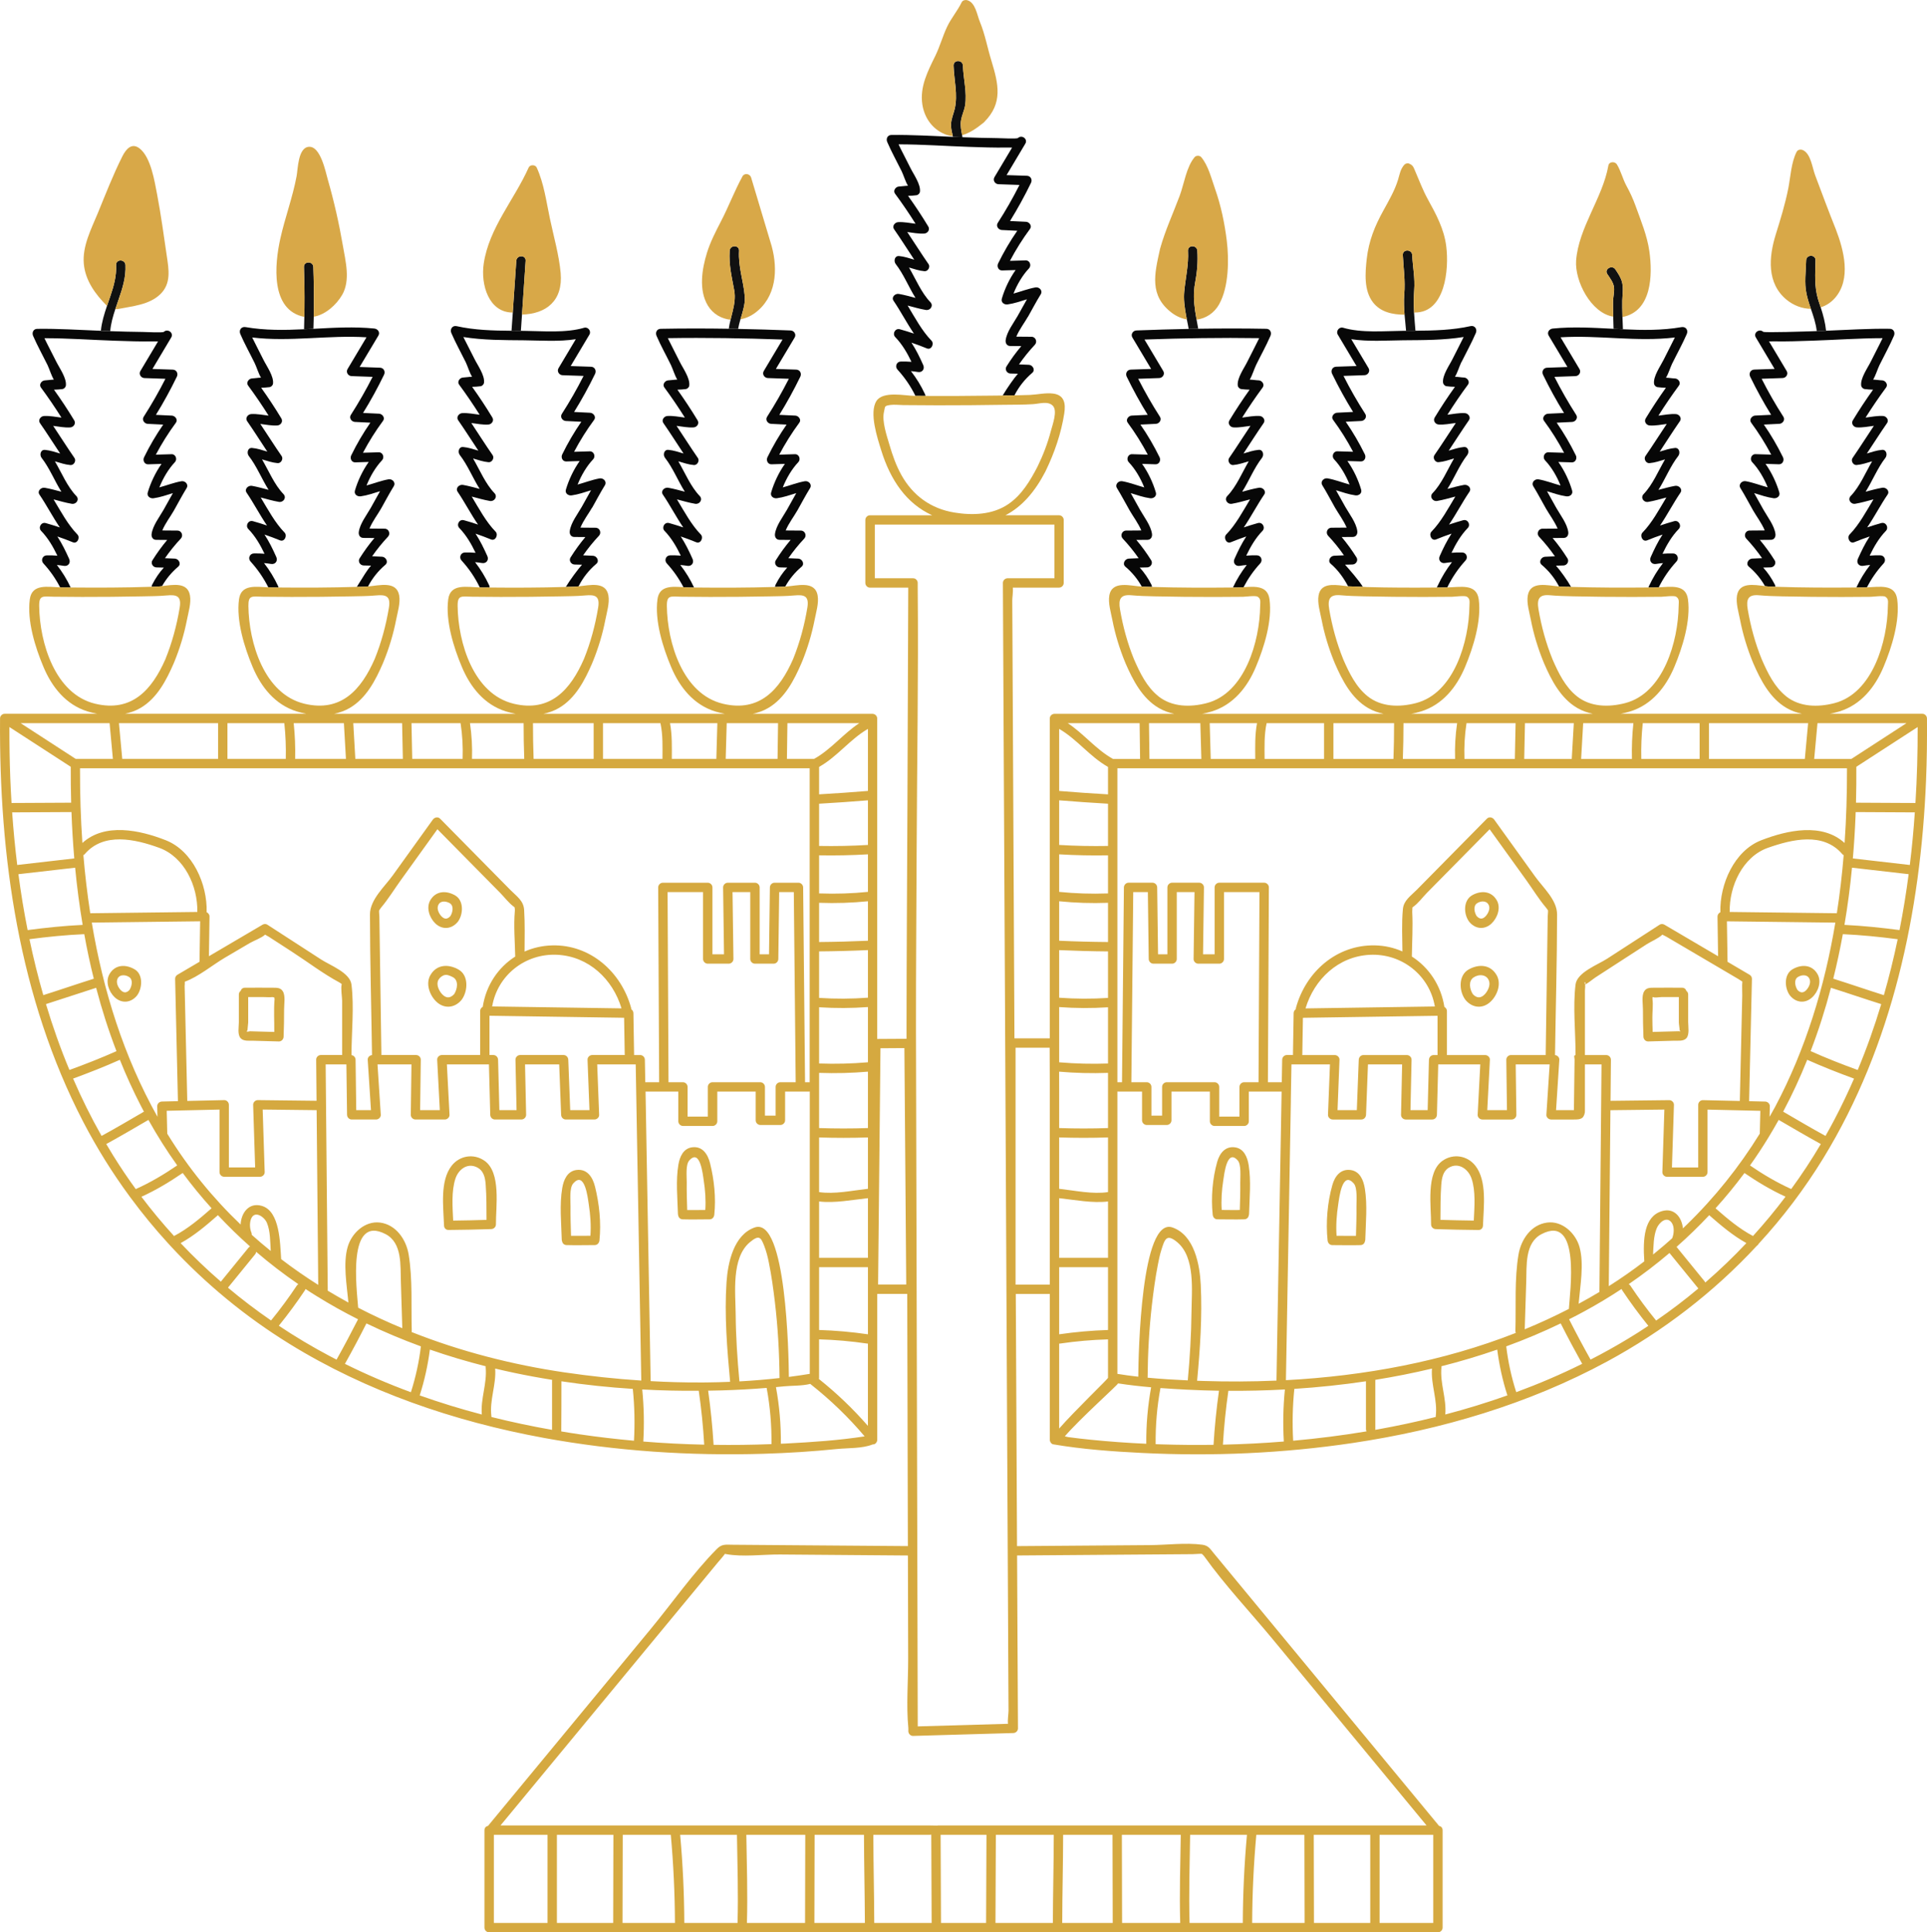 <svg xmlns="http://www.w3.org/2000/svg" width="1076.83" height="1080" viewBox="0 0 1076.83 1080"><g id="a"/><g id="b"><g id="c"><g id="d"><path d="M934.53 202.96c-1.05 2.11-2.11 5.78-3.56 8.15 1.71.03 3.72.4 5.01.42 1.81.03 3.49 2.27 2.25 3.94-4.03 5.48-7.87 11.08-11.48 16.84 3.25-.38 6.44-1.07 9.75-.87 1.83.1 3.47 2.2 2.27 3.93-3.89 5.6-7.54 11.38-11.29 17.05 2.77-.82 5.53-1.78 8.5-2.04 2.51-.23 3.07 2.9 1.85 4.47-4.38 5.6-7.21 12.81-11.08 18.95 3.09-.82 6.18-1.69 9.34-2.25 2.04-.37 4.36 1.78 2.95 3.84-3.89 5.69-7.35 12.39-11.39 18.34 2.6-.89 5.23-1.69 7.9-2.44 2.55-.7 4.34 2.51 2.55 4.38-3.91 4.03-6.68 8.83-9.07 13.84 1.97-.17 3.94-.23 5.99-.17 2.3.05 3.37 2.79 1.85 4.47-4.1 4.47-7.31 9.18-9.98 14.5-.54.03-1.06.05-1.59.05-1.38.02-2.74.04-4.12.04.04-.24.1-.49.23-.73 2.2-4.69 4.78-8.97 7.89-12.95-1.27.1-2.57.26-3.91.49-2.34.4-3.93-1.68-2.95-3.84 1.94-4.36 4.01-8.64 6.61-12.58-2.91.98-5.79 2.06-8.64 3.23-2.55 1.05-4.24-2.65-2.55-4.38 5.27-5.37 9.23-12.81 13.31-19.58-3.37.89-6.72 1.87-10.16 2.46-2.5.44-4.47-2.37-2.55-4.36 5.06-5.25 8.11-12.77 11.97-19.39-2.84.84-5.67 1.83-8.71 2.09-1.92.17-3.33-2.37-2.25-3.94 4.1-5.9 7.9-11.99 11.92-17.96-3.16.38-6.28 1.05-9.51.85-1.9-.12-3.33-2.16-2.25-3.94 3.54-5.86 7.31-11.55 11.29-17.14-1.61-.05-3.21-.14-4.8-.35-.79-.12-1.71-1.05-1.81-1.83-.61-4.15 3.63-10 5.32-13.44 2.04-4.17 4.28-8.31 6.3-12.49-21.13 2.57-42.7-1.43-63.87-.09 3.54 5.92 7.07 11.85 10.59 17.76 1.05 1.74-.31 3.87-2.27 3.93-3.91.14-7.83.28-11.74.42 3.7 7.29 7.75 14.36 12.16 21.25 1.13 1.74-.37 3.84-2.25 3.94-2.9.14-5.78.28-8.66.42 4.03 5.81 7.57 11.87 10.7 18.25.84 1.69-.16 4-2.27 3.93-2.51-.07-5.01-.14-7.5-.23 3.44 4.83 6.12 10.57 7.7 15.98.63 2.11-1.34 3.49-3.21 3.23-3.68-.51-7.24-1.76-10.82-2.86 1.76 3.11 3.44 6.25 5.2 9.34 2.27 3.98 6.04 8.81 6.68 13.45.23 1.66-.65 3.3-2.53 3.32-2.06.02-4.14.03-6.21.05 3.04 3.59 5.78 7.38 8.31 11.41 1.06 1.71-.33 3.91-2.27 3.93-1.4.02-2.79.05-4.17.1 2.39 2.63 6.4 8.24 8.45 11.9-.4.0-.8-.02-1.2-.03-.3-.16-.54-.21-.63-.02-1.22-.02-2.46-.05-3.68-.1-.38-.02-.8-.03-1.22-.09-2.5-4.75-5.62-8.66-9.74-12.16-1.83-1.57-.23-4.35 1.85-4.47 1.85-.1 3.7-.19 5.57-.26-2.69-3.86-5.62-7.49-8.86-10.94-1.54-1.64-.45-4.45 1.85-4.47 2.84-.02 5.69-.03 8.52-.07-1.62-3.91-4.71-8.03-6.51-11.19-2.36-4.15-4.59-8.43-7.08-12.48-1.29-2.09.84-4.24 2.95-3.86 4.17.75 8.17 2.32 12.27 3.44-2.02-5.11-5.06-10.3-8.67-14.08-1.5-1.59-.47-4.54 1.87-4.47 2.93.09 5.86.17 8.79.26-3.3-6.25-7.03-12.18-11.24-17.89-1.27-1.71.47-3.86 2.25-3.94 2.98-.14 5.97-.28 8.95-.42-4.28-6.91-8.17-14.01-11.73-21.36-.87-1.78.17-3.86 2.27-3.93 3.79-.14 7.59-.26 11.38-.4-3.51-5.86-7-11.71-10.49-17.55-1.1-1.85.37-3.75 2.27-3.94 11.24-1.13 22.63-.45 34.03.14 1.74.1 3.49.19 5.23.26 10.98.52 21.92.68 32.7-1.2 2.36-.42 3.89 1.68 2.95 3.84-2.39 5.55-5.39 10.87-8.04 16.3z" fill="#070707"/><path d="M701.92 204.02c-1.05 2.11-2.11 5.78-3.56 8.15 1.71.05 3.73.4 5.01.42 1.81.03 3.49 2.27 2.25 3.94-4.03 5.48-7.85 11.1-11.48 16.86 3.23-.38 6.44-1.08 9.75-.89 1.83.1 3.47 2.2 2.27 3.94-3.89 5.6-7.54 11.36-11.29 17.03 2.77-.82 5.53-1.78 8.5-2.04 2.51-.21 3.07 2.9 1.85 4.47-4.38 5.6-7.21 12.79-11.06 18.93 3.09-.82 6.16-1.68 9.32-2.23 2.04-.35 4.36 1.78 2.95 3.84-3.87 5.69-7.35 12.39-11.39 18.34 2.6-.89 5.23-1.69 7.9-2.44 2.55-.7 4.34 2.51 2.55 4.38-3.91 4.03-6.68 8.83-9.07 13.84 1.97-.16 3.94-.23 5.99-.17 2.32.05 3.37 2.79 1.85 4.47-3.8 4.14-6.82 8.48-9.35 13.33-1.19.09-2.36.16-3.46.16-.82.02-1.66.02-2.48.02 2.15-4.56 4.69-8.71 7.73-12.6-1.27.1-2.57.26-3.93.49-2.34.4-3.93-1.68-2.95-3.84 1.94-4.36 4.01-8.64 6.61-12.58-2.91.98-5.79 2.06-8.64 3.23-2.55 1.05-4.24-2.65-2.55-4.36 5.27-5.39 9.23-12.83 13.31-19.6-3.37.89-6.72 1.87-10.16 2.46-2.5.44-4.47-2.37-2.55-4.36 5.04-5.25 8.11-12.76 11.95-19.37-2.84.84-5.65 1.81-8.69 2.08-1.9.17-3.33-2.37-2.25-3.93 4.1-5.92 7.9-12.01 11.92-17.97-3.16.38-6.28 1.05-9.49.86-1.92-.1-3.35-2.16-2.27-3.94 3.56-5.86 7.31-11.55 11.29-17.14-1.61-.05-3.21-.14-4.8-.35-.79-.12-1.71-1.05-1.81-1.83-.61-4.15 3.63-9.98 5.32-13.44 2.15-4.41 4.52-8.76 6.65-13.19-21.32-.33-42.79.03-64.11.78 3.51 5.86 7 11.73 10.49 17.59 1.05 1.75-.31 3.87-2.27 3.94-3.91.12-7.83.26-11.74.4 3.7 7.29 7.75 14.36 12.16 21.25 1.13 1.74-.37 3.84-2.25 3.94-2.9.14-5.78.28-8.66.42 4.03 5.81 7.57 11.87 10.7 18.25.84 1.69-.16 4-2.27 3.94-2.5-.09-4.99-.16-7.49-.23 3.42 4.83 6.11 10.56 7.68 15.97.63 2.11-1.34 3.49-3.21 3.23-3.68-.51-7.24-1.76-10.82-2.86 1.76 3.11 3.44 6.25 5.2 9.34 2.27 4 6.04 8.81 6.68 13.45.23 1.66-.65 3.3-2.53 3.32-2.06.02-4.14.03-6.21.05 3.04 3.59 5.78 7.38 8.31 11.41 1.06 1.71-.33 3.91-2.27 3.94-1.4.02-2.77.03-4.15.1 2.58 2.83 4.68 5.93 6.51 9.54.23.44.31.87.31 1.27-1.71-.03-3.44-.09-5.15-.16-.17.0-.35-.02-.54-.03-2.39-4.29-5.36-7.89-9.18-11.15-1.83-1.57-.23-4.34 1.85-4.47 1.87-.1 3.72-.19 5.58-.24-2.7-3.86-5.64-7.49-8.88-10.96-1.54-1.64-.45-4.45 1.85-4.47 2.84-.02 5.69-.03 8.52-.07-1.62-3.91-4.71-8.03-6.51-11.18-2.36-4.15-4.59-8.43-7.08-12.48-1.29-2.09.84-4.24 2.97-3.86 4.15.75 8.17 2.32 12.27 3.46-2.04-5.11-5.06-10.31-8.67-14.1-1.52-1.59-.49-4.54 1.85-4.47 2.93.09 5.86.17 8.79.26-3.3-6.23-7.03-12.18-11.24-17.89-1.26-1.71.47-3.86 2.25-3.94 2.98-.14 5.97-.28 8.95-.42-4.28-6.91-8.17-14.01-11.73-21.34-.87-1.8.17-3.87 2.27-3.94 3.79-.14 7.59-.26 11.38-.38-3.49-5.86-6.98-11.71-10.49-17.57-1.05-1.76.31-3.87 2.27-3.94 9.72-.38 19.46-.66 29.21-.86 1.76-.03 3.54-.05 5.3-.09 12.74-.19 25.46-.21 38.14.03 2.15.05 3.02 2.16 2.25 3.94-2.39 5.55-5.39 10.87-8.04 16.3z" fill="#070707"/><path d="M1050.29 204.02c-1.03 2.11-2.11 5.78-3.56 8.15 1.71.05 3.73.4 5.01.42 1.81.03 3.49 2.27 2.27 3.94-4.05 5.48-7.87 11.1-11.5 16.86 3.25-.38 6.46-1.08 9.77-.89 1.81.1 3.45 2.2 2.25 3.94-3.89 5.6-7.52 11.36-11.31 17.03 2.79-.82 5.55-1.78 8.52-2.04 2.51-.21 3.07 2.9 1.85 4.47-4.36 5.6-7.21 12.79-11.06 18.93 3.09-.82 6.16-1.68 9.32-2.23 2.04-.35 4.36 1.78 2.95 3.84-3.87 5.69-7.35 12.39-11.39 18.34 2.6-.89 5.23-1.69 7.9-2.44 2.57-.7 4.34 2.51 2.55 4.38-3.89 4.03-6.67 8.83-9.07 13.84 1.97-.16 3.96-.23 5.99-.17 2.32.05 3.39 2.79 1.85 4.47-3.82 4.17-6.86 8.55-9.41 13.45-.33.02-.66.03-.99.03-1.62.02-3.26.04-4.89.04 2.15-4.57 4.69-8.72 7.73-12.62-1.27.1-2.56.26-3.93.49-2.34.4-3.91-1.68-2.95-3.84 1.94-4.36 4.01-8.64 6.61-12.58-2.91.98-5.79 2.06-8.64 3.23-2.55 1.05-4.24-2.65-2.55-4.36 5.27-5.39 9.23-12.83 13.31-19.6-3.37.89-6.72 1.87-10.16 2.46-2.48.44-4.47-2.37-2.55-4.36 5.04-5.25 8.11-12.76 11.95-19.37-2.84.84-5.65 1.81-8.67 2.08-1.92.17-3.35-2.37-2.27-3.93 4.1-5.92 7.92-12.01 11.92-17.97-3.16.38-6.26 1.05-9.49.86-1.92-.1-3.35-2.16-2.27-3.94 3.56-5.86 7.31-11.55 11.31-17.14-1.61-.05-3.21-.14-4.8-.35-.79-.12-1.71-1.05-1.83-1.83-.61-4.15 3.63-9.98 5.32-13.44 2.16-4.4 4.52-8.74 6.63-13.17-13.09.02-26.24.98-39.31 1.41-7.12.23-14.26.51-21.39.37-.8-.02-1.74.02-2.76.03 3.3 5.51 6.58 11.03 9.86 16.54 1.05 1.75-.31 3.87-2.25 3.94-3.93.12-7.83.26-11.74.4 3.68 7.29 7.73 14.36 12.16 21.25 1.12 1.74-.38 3.84-2.27 3.94-2.88.14-5.78.28-8.66.42 4.03 5.81 7.57 11.87 10.7 18.25.84 1.69-.14 4-2.25 3.94-2.5-.09-5.01-.16-7.5-.23 3.42 4.83 6.11 10.56 7.7 15.97.61 2.11-1.36 3.49-3.23 3.23-3.68-.51-7.24-1.76-10.82-2.86 1.76 3.11 3.45 6.25 5.22 9.34 2.27 4 6.04 8.81 6.67 13.45.23 1.66-.65 3.3-2.51 3.32-2.08.02-4.15.03-6.21.05 3.02 3.59 5.76 7.38 8.29 11.41 1.08 1.71-.33 3.91-2.27 3.94-1.38.02-2.76.03-4.14.1 2.57 2.83 4.66 5.93 6.51 9.54.21.42.31.82.31 1.2-.92-.02-1.85-.05-2.77-.09s-1.95-.14-3.04-.28c-2.39-4.19-5.32-7.71-9.06-10.91-1.85-1.57-.23-4.34 1.85-4.47 1.87-.1 3.72-.19 5.57-.24-2.69-3.86-5.62-7.49-8.86-10.96-1.54-1.64-.47-4.45 1.85-4.47 2.83-.02 5.65-.03 8.5-.07-1.61-3.91-4.71-8.03-6.51-11.18-2.36-4.15-4.57-8.43-7.08-12.48-1.27-2.09.84-4.24 2.97-3.86 4.15.75 8.17 2.32 12.27 3.44-2.04-5.11-5.08-10.3-8.67-14.08-1.52-1.59-.49-4.54 1.85-4.47l8.79.26c-3.3-6.23-7.03-12.18-11.24-17.89-1.26-1.71.47-3.86 2.27-3.94 2.97-.14 5.95-.28 8.93-.42-4.28-6.91-8.17-14.01-11.73-21.34-.86-1.8.19-3.87 2.27-3.94 3.8-.14 7.59-.26 11.38-.38-3.49-5.86-6.98-11.71-10.47-17.57-1.59-2.65 1.97-5.13 4.1-3.18.65.59 23.85-.17 29.94-.38 1.1-.03 2.18-.09 3.28-.12.65-.02 1.29-.05 1.94-.09 11.85-.45 23.78-1.26 35.65-1.08 2.16.03 3.04 2.16 2.25 3.94-2.39 5.55-5.37 10.87-8.04 16.3z" fill="#070707"/><path d="M1020.44 184.86c-.65.05-1.3.08-1.95.08-1.11.05-2.19.11-3.27.14-.49-4.41-1.89-8.43-3.27-12.46-.57-1.65-1.11-3.3-1.6-4.97-.32-1.14-.62-2.27-.86-3.46-1.33-6.11-.32-12.52-.19-18.68.11-3.38 5.33-3.38 5.24.0-.16 7.54-.73 14.36 1.35 21.55.13.49.3.97.46 1.49.38 1.11.73 2.19 1.08 3.24 1.41 4.33 2.54 8.54 3 13.09z" fill="#111"/><path d="M1025.31 166.64c-2.27 2.57-4.98 4.24-7.87 5.14-.35-1.05-.7-2.14-1.08-3.24-.16-.51-.32-1-.46-1.49-2.08-7.19-1.51-14-1.35-21.55.08-3.38-5.14-3.38-5.24.0-.14 6.16-1.14 12.57.19 18.68.24 1.19.54 2.33.86 3.46.49 1.68 1.03 3.33 1.6 4.97-4.81-.03-9.65-1.84-13.6-5.08-11.17-9.22-9.95-23.87-6.06-36.44 2.7-8.68 5.3-17.06 7.06-26.03 1.24-6.43 1.59-14.3 4.62-20.2.7-1.32 2.35-1.49 3.57-.92 4.38 2.05 5.22 9.95 6.79 14.06 3.78 10.06 7.52 20.14 11.52 30.12 4.51 11.71 8.79 27.95-.54 38.53z" fill="#d8a848"/><path d="M906.92 184.02c-1.76-.05-3.49-.16-5.24-.24-.08-2.27-.14-4.49-.19-6.76v-.03c-.05-1.76-.11-3.51-.11-5.27v-2.84c0-2.62.84-5.81.54-8.33-.35-2.76-2.27-5.14-3.73-7.35-1.89-2.78 2.65-5.41 4.51-2.62 3.35 4.97 4.54 7.3 4.06 13.41-.22 2.6-.27 5.22-.22 7.84.0 1.78.05 3.57.11 5.35.08 2.27.19 4.57.27 6.84z" fill="#111"/><path d="M906.65 177.18c-.05-1.78-.11-3.57-.11-5.35-.05-2.62.0-5.25.22-7.84.49-6.11-.7-8.43-4.06-13.41-1.87-2.78-6.41-.16-4.51 2.62 1.46 2.22 3.38 4.6 3.73 7.35.3 2.51-.54 5.7-.54 8.33v2.84c0 1.76.06 3.51.11 5.27-12.44-2-21.55-19.9-20.74-31.33 1.38-18.49 14.79-34.9 18.03-53.12.38-2.33 3.68-2.41 4.76-.65 2.27 3.73 3.22 8.03 5.3 11.9 2.06 3.76 3.7 7.3 5.14 11.3 3 8.35 6.46 16.55 7.71 25.39 1.87 13.22 1.38 33.52-15.03 36.71z" fill="#d8a848"/><path d="M816.62 202.42c-1.05 2.11-2.11 5.77-3.56 8.15 1.71.05 3.72.42 5.01.44 1.81.02 3.49 2.27 2.27 3.93-4.05 5.48-7.87 11.1-11.5 16.86 3.25-.38 6.46-1.08 9.75-.89 1.83.1 3.47 2.2 2.27 3.94-3.89 5.6-7.52 11.36-11.31 17.03 2.79-.82 5.55-1.78 8.52-2.04 2.51-.21 3.07 2.9 1.85 4.47-4.36 5.6-7.21 12.79-11.08 18.95 3.09-.82 6.18-1.69 9.34-2.25 2.04-.35 4.36 1.78 2.95 3.86-3.87 5.67-7.35 12.37-11.39 18.32 2.6-.89 5.23-1.69 7.9-2.43 2.57-.71 4.34 2.51 2.55 4.36-3.89 4.03-6.67 8.83-9.07 13.84 1.97-.16 3.96-.23 5.99-.17 2.32.05 3.39 2.79 1.85 4.47-4.22 4.64-7.52 9.53-10.23 15.08l-5.48.05h-.4c.21-.45.54-1.03.66-1.27 2.18-4.69 4.78-8.93 7.87-12.93-1.27.1-2.55.26-3.91.49-2.34.38-3.91-1.69-2.95-3.86 1.94-4.35 4.01-8.62 6.6-12.56-2.9.98-5.78 2.06-8.62 3.23-2.55 1.05-4.24-2.67-2.55-4.38 5.25-5.37 9.21-12.79 13.3-19.58-3.37.89-6.7 1.85-10.14 2.46-2.48.44-4.47-2.39-2.55-4.38 5.06-5.23 8.11-12.76 11.97-19.37-2.84.84-5.67 1.83-8.69 2.09-1.92.16-3.35-2.37-2.27-3.94 4.1-5.9 7.94-11.99 11.94-17.97-3.16.38-6.28 1.05-9.51.86-1.92-.1-3.35-2.15-2.27-3.93 3.56-5.88 7.31-11.57 11.31-17.15-1.61-.04-3.21-.12-4.8-.35-.8-.1-1.71-1.05-1.83-1.83-.61-4.14 3.63-9.98 5.32-13.44 2.01-4.1 4.19-8.11 6.18-12.23-11.12 1.81-22.79 1.73-33.94 1.83-9.09.09-19.47.86-28.86-.61 3.21 5.39 6.44 10.78 9.65 16.19 1.05 1.76-.31 3.87-2.25 3.94-3.93.12-7.83.26-11.74.4 3.68 7.29 7.73 14.36 12.16 21.25 1.12 1.76-.38 3.86-2.27 3.94-2.88.14-5.76.28-8.64.42 4.01 5.81 7.56 11.87 10.68 18.25.84 1.71-.14 4-2.25 3.94-2.5-.09-5.01-.16-7.5-.23 3.42 4.83 6.11 10.57 7.68 15.98.63 2.11-1.34 3.47-3.21 3.21-3.7-.51-7.26-1.76-10.84-2.86 1.78 3.11 3.47 6.25 5.23 9.35 2.27 3.98 6.04 8.79 6.67 13.44.23 1.68-.65 3.3-2.51 3.32-2.08.02-4.15.03-6.21.05 3.02 3.59 5.76 7.38 8.29 11.41 1.08 1.71-.33 3.91-2.27 3.94-1.4.02-2.77.04-4.15.1 2.32 2.58 7.59 8.57 9.93 12.35.0.0-.38-.02-.99-.03l-.91-.04c-.21.0-.45-.02-.68-.02l-1.52-.05-1.13-.03c-1.12-.03-2.11-.07-2.63-.09h-.21c-.05.0-.1.0-.16-.02-2.5-4.71-5.65-9.11-9.72-12.6-1.85-1.57-.23-4.35 1.85-4.47 1.85-.1 3.7-.19 5.55-.24-2.67-3.86-5.6-7.49-8.85-10.94-1.55-1.64-.47-4.45 1.85-4.47 2.83-.02 5.65-.05 8.5-.07-1.61-3.91-4.71-8.05-6.51-11.19-2.36-4.15-4.57-8.45-7.08-12.49-1.27-2.09.84-4.22 2.97-3.84 4.15.75 8.17 2.32 12.27 3.44-2.04-5.11-5.06-10.31-8.67-14.1-1.52-1.59-.49-4.54 1.85-4.47 2.93.09 5.85.17 8.78.26-3.28-6.25-7.01-12.18-11.22-17.89-1.26-1.69.47-3.84 2.25-3.93 3-.16 5.99-.3 8.97-.44-4.29-6.93-8.18-14.01-11.74-21.34-.87-1.8.19-3.87 2.27-3.94 3.79-.12 7.57-.26 11.38-.38-3.49-5.86-6.98-11.71-10.47-17.57-1.17-1.95.77-4.48 2.95-3.84 10.33 3.02 22.88 1.83 33.5 1.73.59.0 1.19-.02 1.78-.02 1.73.0 3.47-.02 5.23-.03 10.28-.07 20.83-.35 30.75-2.58 2.39-.54 3.86 1.78 2.95 3.84-2.39 5.55-5.37 10.87-8.04 16.3z" fill="#070707"/><path d="M790.97 184.86c-1.76.03-3.51.05-5.24.05-.24-3.03-.6-6.03-.84-9.03-.13-1.76-.27-3.54-.3-5.3-.08-2.03-.03-4.08.13-6.11.65-7.57-.43-14.41-.81-21.93-.16-3.35 5.08-3.35 5.24.0.32 6.79 1.65 12.92 1.11 19.71-.19 2.43-.24 4.84-.24 7.19.0.49.03 1 .03 1.49.03 1.22.08 2.46.16 3.7v.46c.19 3.24.49 6.46.76 9.76z" fill="#111"/><path d="M790.59 174.67c-.08.13-.22.3-.38.43v-.46c-.08-1.24-.14-2.49-.16-3.7.0-.49-.03-1-.03-1.49.0-2.35.05-4.76.24-7.19.54-6.79-.78-12.92-1.11-19.71-.16-3.35-5.41-3.35-5.24.0.38 7.52 1.46 14.36.81 21.93-.16 2.03-.22 4.08-.13 6.11.03 1.76.16 3.54.3 5.3-6.6-.03-13.33-1.35-17.63-6.87-5.19-6.7-4.38-16.49-3.51-24.36 1.14-9.98 4.46-18.25 9.27-26.93 3.05-5.57 6.35-11.17 8.22-17.28.95-3.16 1.27-5.84 3.52-8.38.54-.62 1.73-1 2.54-.68 2.38.95 2.57 2.08 3.57 4.38 2.3 5.3 4.16 10.38 6.95 15.49 4.65 8.44 9.14 16.65 10.35 26.36 1.68 13.09-.68 37.23-17.57 37.04z" fill="#d8a848"/><path d="M669.58 183.75c-1.76.03-3.54.05-5.33.08-.3-1.76-.68-3.51-1.03-5.27-.35-1.81-.7-3.65-.97-5.46-.38-2.41-.62-4.81-.62-7.22.0-.97.05-1.92.13-2.89.73-7.81 2.54-14.87 2.11-22.82-.19-3.38 5.03-3.35 5.22.0.38 6.38-.11 11.73-1.27 18.01-1 5.41-.7 10.44.03 15.55.24 1.65.51 3.27.81 4.95.3 1.68.62 3.35.92 5.08z" fill="#111"/><path d="M681.34 169.96c-2.84 5.11-7.57 8.06-12.68 8.71-.3-1.68-.57-3.3-.81-4.95-.73-5.11-1.03-10.14-.03-15.55 1.16-6.27 1.65-11.63 1.27-18.01-.19-3.35-5.41-3.38-5.22.0.43 7.95-1.38 15-2.11 22.82-.08.97-.13 1.92-.13 2.89.0 2.41.24 4.81.62 7.22.27 1.81.62 3.65.97 5.46-2.89-.51-5.76-1.73-8.33-3.65-12.79-9.65-9.73-21.79-6.76-35.28v-.03c.03-.13.05-.27.08-.38.05-.16.11-.32.13-.46 2.81-10.06 7.3-19.71 10.92-29.44 2.43-6.57 3.7-16.03 8.3-21.47.86-1.03 2.84-1.03 3.7.0 3.97 4.68 5.73 12.11 7.76 17.82 3.24 9.14 5.35 19.28 6.52 28.93 1.27 10.44 1.16 25.74-4.22 35.36z" fill="#d8a848"/><path d="M536.97 67.63c-.11.84-.13 1.7-.08 2.54.05 1.81.41 3.57.76 5.38.06.38.11.78.19 1.16-.76-.03-1.49-.05-2.24-.08-1.03-.05-2.05-.11-3.08-.13-.03-.16-.05-.3-.08-.43-.41-1.84-.89-3.68-.97-5.6-.03-.27-.03-.54-.03-.84.08-3.08 1.35-5.79 2.06-8.71 1.89-8.03-.38-16.19-.62-24.25-.11-3.41 5.11-3.38 5.22.0.24 7.27 2.35 14.98 1.22 22.25-.46 2.95-1.95 5.73-2.33 8.71z" fill="#111"/><path d="M574.45 176.98c-1.81 3.21-4.92 7.26-6.51 11.18 2.84.03 5.67.05 8.5.07 2.32.02 3.4 2.83 1.85 4.47-3.25 3.47-6.18 7.1-8.86 10.96 1.85.05 3.7.14 5.57.24 2.09.12 3.7 2.9 1.85 4.47-4.21 3.61-7.4 7.64-9.96 12.58-1.5.03-3 .05-4.5.07-.09-.14-.28-.12-.54.0-.51.02-1.01.02-1.52.02 2.29-3.91 6.32-9.74 8.5-12.16-1.38-.05-2.76-.09-4.15-.1-1.94-.02-3.33-2.22-2.27-3.93 2.53-4.03 5.27-7.82 8.31-11.41l-6.23-.05c-1.87-.02-2.74-1.66-2.51-3.32.63-4.64 4.4-9.48 6.67-13.45 1.76-3.09 3.46-6.23 5.22-9.34-3.58 1.1-7.14 2.36-10.82 2.86-1.87.26-3.84-1.12-3.21-3.23 1.57-5.41 4.26-11.13 7.7-15.98-2.51.09-5.01.16-7.52.23-2.11.07-3.09-2.23-2.25-3.93 3.12-6.39 6.67-12.44 10.7-18.25-2.9-.14-5.78-.28-8.66-.42-1.88-.1-3.39-2.2-2.27-3.94 4.43-6.89 8.48-13.96 12.16-21.25-3.91-.14-7.82-.28-11.74-.4-1.94-.07-3.3-2.2-2.25-3.94 3.28-5.51 6.56-11.03 9.86-16.54-1.01-.02-1.95-.05-2.76-.03-7.14.14-14.27-.14-21.39-.37-13.07-.44-26.23-1.41-39.31-1.41 2.11 4.43 4.48 8.78 6.63 13.17 1.71 3.49 5.93 9.25 5.32 13.44-.12.79-1.03 1.71-1.83 1.83-1.59.21-3.19.3-4.8.35 4 5.58 7.75 11.27 11.31 17.14 1.08 1.78-.35 3.82-2.27 3.94-3.23.19-6.35-.47-9.49-.86 4 5.97 7.82 12.06 11.92 17.97 1.08 1.55-.35 4.1-2.27 3.93-3.02-.26-5.83-1.24-8.67-2.08 3.84 6.61 6.91 14.12 11.95 19.37 1.92 1.99-.07 4.8-2.55 4.36-3.44-.59-6.79-1.57-10.16-2.46 4.08 6.77 8.04 14.2 13.31 19.6 1.69 1.71.0 5.41-2.55 4.36-2.84-1.17-5.72-2.25-8.64-3.23 2.6 3.94 4.68 8.22 6.61 12.58.96 2.16-.59 4.24-2.95 3.84-1.36-.23-2.65-.38-3.93-.49 3.11 4 5.71 8.25 7.89 12.95.14.3.23.61.26.89-1.88.0-3.77-.02-5.65-.03-2.67-5.41-5.93-10.19-10.05-14.71-1.52-1.68-.47-4.41 1.85-4.47 2.04-.05 4.01.0 5.99.17-2.41-5.01-5.18-9.81-9.07-13.84-1.8-1.87.0-5.08 2.55-4.38 2.67.75 5.3 1.55 7.9 2.44-4.05-5.97-7.52-12.65-11.39-18.34-1.41-2.06.93-4.19 2.95-3.84 3.16.56 6.23 1.41 9.32 2.23-3.86-6.14-6.68-13.33-11.06-18.93-1.24-1.57-.68-4.68 1.85-4.47 2.97.26 5.71 1.22 8.5 2.04-3.77-5.67-7.4-11.45-11.29-17.05-1.2-1.73.44-3.82 2.27-3.93 3.32-.19 6.53.51 9.75.89-3.63-5.76-7.45-11.38-11.5-16.86-1.22-1.67.45-3.91 2.27-3.94 1.1-.02 3.25-.38 4.99-.44-1.45-2.37-2.48-5.99-3.54-8.13-2.67-5.43-5.65-10.75-8.04-16.3-.79-1.78.1-3.91 2.25-3.94 11.5-.17 23.03.58 34.5 1.05 1.03.03 2.06.09 3.09.12.75.04 1.48.05 2.23.09 6.44.23 12.9.44 19.33.49 2.23.02 10.99.54 11.66-.07 2.16-1.97 5.67.56 4.1 3.18-3.49 5.86-6.98 11.71-10.47 17.57 3.8.12 7.59.24 11.38.38 2.08.07 3.14 2.15 2.27 3.93-3.56 7.35-7.45 14.45-11.73 21.36 2.98.14 5.97.28 8.95.42 1.78.09 3.51 2.23 2.25 3.94-4.21 5.71-7.94 11.64-11.24 17.89 2.93-.09 5.86-.17 8.79-.26 2.34-.07 3.37 2.88 1.85 4.47-3.59 3.79-6.63 8.97-8.66 14.08 4.1-1.12 8.1-2.69 12.25-3.44 2.13-.38 4.26 1.76 2.97 3.86-2.51 4.05-4.73 8.32-7.08 12.48z" fill="#070707"/><path d="M97.2 285.31c-1.81 3.23-4.92 7.26-6.51 11.18 2.84.04 5.67.05 8.5.07 2.32.02 3.39 2.83 1.85 4.47-3.25 3.47-6.18 7.1-8.86 10.96 1.85.05 3.7.14 5.57.24 2.09.12 3.7 2.9 1.85 4.47-3.73 3.19-6.67 6.72-9.06 10.91-1.08.14-2.11.24-3.05.28-.92.03-1.83.07-2.76.09.0-.38.1-.8.31-1.2 1.85-3.61 3.94-6.72 6.51-9.54-1.38-.07-2.76-.09-4.15-.1-1.92-.04-3.33-2.23-2.25-3.94 2.53-4.03 5.27-7.82 8.29-11.41-2.06-.02-4.14-.04-6.21-.05-1.87-.02-2.74-1.66-2.51-3.32.63-4.64 4.4-9.46 6.67-13.45 1.76-3.09 3.46-6.23 5.22-9.34-3.58 1.1-7.14 2.36-10.82 2.86-1.87.26-3.84-1.12-3.23-3.23 1.59-5.39 4.28-11.13 7.7-15.97-2.5.07-5.01.14-7.5.23-2.11.05-3.09-2.25-2.25-3.94 3.12-6.39 6.67-12.44 10.7-18.25-2.88-.14-5.78-.28-8.66-.42-1.88-.1-3.39-2.2-2.27-3.94 4.41-6.89 8.46-13.96 12.16-21.25-3.91-.14-7.82-.28-11.74-.4-1.94-.07-3.3-2.2-2.25-3.94 3.28-5.51 6.56-11.03 9.86-16.54-1.01-.02-1.95-.05-2.76-.03-7.14.14-14.27-.14-21.39-.37-13.09-.44-26.23-1.41-39.33-1.41 2.11 4.43 4.48 8.78 6.65 13.17 1.71 3.49 5.93 9.25 5.32 13.44-.12.79-1.05 1.71-1.83 1.83-1.59.21-3.19.3-4.8.35 4 5.58 7.75 11.27 11.31 17.14 1.08 1.78-.35 3.84-2.27 3.94-3.21.19-6.33-.45-9.49-.86 4 5.97 7.82 12.06 11.92 17.97 1.08 1.55-.35 4.1-2.27 3.93-3.02-.26-5.83-1.24-8.67-2.08 3.84 6.61 6.89 14.12 11.95 19.37 1.92 1.99-.07 4.8-2.55 4.36-3.44-.59-6.79-1.57-10.16-2.46 4.08 6.77 8.04 14.2 13.31 19.6 1.68 1.71.0 5.41-2.55 4.36-2.84-1.17-5.72-2.25-8.64-3.23 2.58 3.96 4.68 8.24 6.61 12.58.96 2.16-.59 4.24-2.95 3.84-1.36-.23-2.65-.38-3.93-.49 3.04 3.89 5.58 8.04 7.73 12.62-1.62.0-3.26-.02-4.89-.04-.33.0-.66-.02-.99-.03-2.55-4.9-5.6-9.3-9.41-13.45-1.54-1.68-.47-4.41 1.85-4.47 2.04-.05 4.01.0 5.99.17-2.41-5.01-5.18-9.81-9.07-13.84-1.8-1.87-.02-5.08 2.55-4.38 2.67.75 5.3 1.55 7.9 2.44-4.07-5.97-7.52-12.65-11.39-18.34-1.41-2.06.91-4.19 2.95-3.84 3.14.56 6.21 1.41 9.3 2.23-3.84-6.14-6.68-13.33-11.05-18.93-1.24-1.57-.68-4.68 1.85-4.47 2.97.26 5.72 1.22 8.52 2.04-3.79-5.67-7.42-11.43-11.31-17.03-1.2-1.74.44-3.84 2.25-3.94 3.32-.19 6.53.51 9.77.89-3.63-5.76-7.45-11.38-11.5-16.86-1.22-1.68.45-3.91 2.27-3.94 1.1-.02 3.23-.38 4.97-.44-1.43-2.35-2.48-5.97-3.52-8.13-2.67-5.43-5.65-10.75-8.06-16.3-.77-1.78.1-3.91 2.27-3.94 11.87-.17 23.78.63 35.63 1.08.66.03 1.31.07 1.95.09 1.08.03 2.18.09 3.26.12 6.11.21 12.2.4 18.3.45 2.23.03 10.98.54 11.66-.07 2.15-1.97 5.67.56 4.1 3.18-3.49 5.86-6.98 11.71-10.47 17.57 3.79.12 7.57.24 11.38.38 2.08.07 3.12 2.15 2.25 3.94-3.56 7.33-7.43 14.43-11.71 21.34 2.98.14 5.97.28 8.93.42 1.8.09 3.52 2.23 2.27 3.94-4.21 5.71-7.94 11.66-11.24 17.89 2.93-.09 5.86-.17 8.79-.26 2.34-.07 3.37 2.88 1.85 4.47-3.59 3.79-6.63 8.97-8.67 14.08 4.1-1.12 8.11-2.69 12.27-3.44 2.13-.38 4.24 1.76 2.95 3.86-2.5 4.05-4.71 8.32-7.07 12.48z" fill="#070707"/><path d="M66.31 167.34c-.62 1.81-1.24 3.6-1.84 5.38-1.35 4.03-2.51 8.11-2.87 12.36-1.08-.03-2.19-.08-3.27-.14-.65.0-1.3-.03-1.95-.08.46-4.79 1.87-9.35 3.41-13.87.65-1.87 1.3-3.7 1.89-5.54 1.92-5.62 3.49-11.3 3.19-17.33-.16-3.38 5.08-3.35 5.24.0.32 6.76-1.65 13-3.81 19.22z" fill="#111"/><path d="M89.59 164.42c-6.19 6.03-15.84 6.73-23.9 8.33-.43.11-.86.08-1.22-.03.59-1.78 1.22-3.57 1.84-5.38 2.16-6.22 4.14-12.46 3.81-19.22-.16-3.35-5.41-3.38-5.24.0.3 6.03-1.27 11.71-3.19 17.33-.59 1.84-1.24 3.68-1.89 5.54-.03-.03-.08-.08-.13-.14-6.41-6.38-12.03-14.14-12.84-23.44-.86-9.87 4.16-19.41 7.81-28.25 4.38-10.65 8.57-21.52 13.73-31.77 2.11-4.19 5.33-7.87 9.73-4.35 6.27 5 8.3 18.44 9.71 25.71 2.16 11.33 3.7 22.82 5.38 34.23 1.14 7.68 2.54 15.49-3.59 21.44z" fill="#d8a848"/><path d="M212.96 284.24c-1.81 3.21-4.92 7.26-6.49 11.19 2.83.03 5.65.05 8.5.07 2.3.02 3.39 2.83 1.85 4.47-3.25 3.46-6.18 7.08-8.86 10.94 1.87.07 3.72.16 5.57.26 2.08.12 3.68 2.88 1.85 4.47-4.1 3.51-7.24 7.42-9.74 12.16-.42.05-.82.07-1.22.09-1.22.05-2.46.09-3.68.1-.45.02-.91.04-1.36.04.3-.52.77-1.27 1.45-2.32 2.23-3.39 3.94-6.72 6.53-9.56-1.38-.05-2.77-.09-4.17-.1-1.94-.02-3.33-2.22-2.27-3.93 2.53-4.03 5.27-7.82 8.31-11.41-2.08-.02-4.15-.03-6.21-.05-1.88-.02-2.76-1.66-2.53-3.32.63-4.64 4.41-9.47 6.68-13.45 1.76-3.09 3.44-6.23 5.2-9.34-3.58 1.1-7.14 2.36-10.82 2.86-1.87.26-3.84-1.12-3.21-3.23 1.57-5.41 4.26-11.13 7.7-15.98-2.51.09-5.01.16-7.5.23-2.11.07-3.11-2.23-2.27-3.93 3.12-6.39 6.67-12.44 10.7-18.25-2.88-.14-5.76-.28-8.66-.42-1.88-.1-3.39-2.2-2.25-3.94 4.41-6.89 8.46-13.96 12.16-21.25-3.91-.14-7.84-.28-11.74-.42-1.95-.05-3.32-2.18-2.27-3.93 3.52-5.92 7.05-11.85 10.59-17.76-21.17-1.34-42.72 2.65-63.87.1 2.02 4.19 4.26 8.31 6.3 12.48 1.71 3.49 5.93 9.25 5.32 13.44-.1.78-1.03 1.71-1.83 1.83-1.59.21-3.18.3-4.78.35 3.98 5.58 7.75 11.27 11.29 17.14 1.08 1.78-.35 3.82-2.27 3.94-3.23.19-6.35-.47-9.49-.85 4.01 5.97 7.82 12.06 11.92 17.96 1.08 1.57-.35 4.12-2.25 3.94-3.04-.26-5.85-1.26-8.71-2.09 3.86 6.61 6.91 14.13 11.97 19.39 1.92 1.99-.07 4.8-2.55 4.36-3.44-.59-6.79-1.57-10.16-2.46 4.08 6.77 8.04 14.2 13.31 19.58 1.69 1.73.0 5.43-2.55 4.38-2.84-1.17-5.72-2.25-8.64-3.23 2.6 3.94 4.68 8.22 6.61 12.58.96 2.15-.59 4.24-2.95 3.84-1.36-.23-2.65-.38-3.93-.49 3.11 3.98 5.71 8.25 7.9 12.95.12.24.19.49.23.73-1.38.0-2.74-.02-4.12-.04-.52.0-1.05-.02-1.59-.05-2.69-5.3-5.92-10.03-9.98-14.5-1.52-1.68-.47-4.41 1.85-4.47 2.04-.05 4.01.0 5.99.17-2.39-5.01-5.16-9.81-9.07-13.84-1.8-1.87.0-5.08 2.55-4.38 2.67.75 5.3 1.55 7.9 2.44-4.05-5.97-7.5-12.65-11.39-18.34-1.41-2.06.92-4.19 2.95-3.84 3.16.56 6.25 1.43 9.34 2.25-3.87-6.16-6.7-13.35-11.08-18.95-1.22-1.57-.68-4.69 1.85-4.47 2.97.26 5.71 1.22 8.5 2.04-3.77-5.67-7.4-11.45-11.29-17.05-1.2-1.73.44-3.82 2.27-3.93 3.32-.19 6.53.49 9.75.87-3.63-5.76-7.45-11.36-11.48-16.84-1.24-1.68.44-3.91 2.25-3.94 1.1-.02 3.23-.4 4.97-.45-1.43-2.36-2.46-5.97-3.52-8.11-2.65-5.43-5.65-10.75-8.04-16.3-.92-2.15.58-4.26 2.95-3.84 10.78 1.88 21.72 1.73 32.68 1.2 1.74-.07 3.49-.16 5.23-.24 11.39-.61 22.79-1.29 34.04-.16 1.9.19 3.37 2.09 2.27 3.94-3.51 5.85-7 11.69-10.49 17.55 3.79.14 7.59.26 11.38.4 2.09.07 3.14 2.15 2.27 3.93-3.56 7.35-7.45 14.45-11.73 21.36 2.98.14 5.97.28 8.95.42 1.78.09 3.51 2.23 2.25 3.94-4.21 5.71-7.94 11.64-11.24 17.89l8.79-.26c2.34-.07 3.37 2.88 1.85 4.47-3.59 3.79-6.63 8.97-8.66 14.08 4.1-1.12 8.1-2.69 12.25-3.44 2.13-.38 4.26 1.74 2.97 3.86-2.5 4.05-4.73 8.32-7.08 12.48z" fill="#070707"/><path d="M175.4 171.77c-.03 1.73-.05 3.49-.08 5.24-.05 2.24-.11 4.49-.19 6.76-1.73.08-3.49.19-5.22.24.05-2.3.13-4.6.16-6.89.03-1.76.08-3.54.08-5.33.08-7.52-.03-15.06-.3-22.57-.11-3.38 5.11-3.35 5.24.0.27 7.52.35 15 .3 22.55z" fill="#111"/><path d="M191.16 164.88c-3.22 5.54-9.35 11.06-15.84 12.14.03-1.76.05-3.51.08-5.24.05-7.54-.03-15.03-.3-22.55-.14-3.35-5.35-3.38-5.24.0.27 7.52.38 15.06.3 22.57.0 1.78-.05 3.57-.08 5.33-19.11-3.76-16.6-29.41-13.46-43.63 2.6-11.76 6.89-23.09 9.11-34.96.76-4 .78-16.19 6.95-16.49 6.46-.35 9.27 14.03 10.46 18.17 3.49 12.14 6.3 24.49 8.44 36.96 1.49 8.81 4.38 19.44-.41 27.71z" fill="#d8a848"/><path d="M330.87 283.72c-1.83 3.21-4.94 7.26-6.51 11.19 2.84.02 5.67.05 8.5.07 2.32.02 3.39 2.83 1.85 4.47-3.25 3.46-6.18 7.08-8.85 10.94 1.85.05 3.7.14 5.55.24 2.09.12 3.7 2.9 1.85 4.47-4.24 3.63-7.43 7.66-9.98 12.63h-.02c-.68.09-1.33.14-1.92.16-.8.03-1.61.05-2.41.07-.92.03-1.83.07-2.76.09 2.36-3.93 6.84-9.96 9.06-12.42-1.38-.07-2.76-.09-4.15-.1-1.94-.03-3.35-2.23-2.27-3.94 2.53-4.03 5.27-7.82 8.29-11.41-2.06-.02-4.14-.03-6.21-.05-1.87-.02-2.74-1.64-2.51-3.32.63-4.64 4.4-9.46 6.67-13.44 1.76-3.11 3.46-6.25 5.22-9.35-3.58 1.1-7.14 2.36-10.82 2.86-1.87.26-3.84-1.1-3.23-3.21 1.59-5.41 4.28-11.15 7.7-15.98-2.5.07-5.01.14-7.5.23-2.11.05-3.09-2.23-2.25-3.94 3.12-6.39 6.67-12.44 10.68-18.25-2.88-.14-5.76-.28-8.64-.42-1.88-.09-3.39-2.18-2.27-3.94 4.43-6.89 8.48-13.96 12.16-21.25-3.91-.14-7.82-.28-11.74-.4-1.94-.07-3.3-2.18-2.25-3.94 3.21-5.41 6.44-10.8 9.65-16.19-9.41 1.47-19.77.7-28.86.61-11.15-.1-22.84-.02-33.97-1.83 2.01 4.1 4.21 8.15 6.21 12.23 1.71 3.49 5.93 9.27 5.32 13.44-.12.78-1.03 1.73-1.83 1.83-1.59.23-3.19.31-4.8.35 4 5.58 7.75 11.27 11.31 17.15 1.08 1.78-.35 3.82-2.27 3.93-3.21.19-6.33-.45-9.49-.86 3.98 5.99 7.82 12.08 11.92 17.97 1.08 1.57-.35 4.1-2.27 3.94-3.02-.26-5.83-1.26-8.67-2.09 3.84 6.61 6.91 14.13 11.95 19.37 1.92 2.01-.07 4.82-2.55 4.38-3.44-.61-6.77-1.57-10.14-2.46 4.08 6.79 8.04 14.2 13.3 19.58 1.69 1.71.0 5.43-2.55 4.38-2.84-1.17-5.72-2.25-8.62-3.23 2.58 3.94 4.66 8.22 6.6 12.56.96 2.16-.59 4.24-2.95 3.86-1.36-.23-2.63-.38-3.91-.49 3.09 4 5.69 8.24 7.87 12.93.21.44.28.87.24 1.27-1.71.0-3.4-.02-5.11-.04-.12.0-.23.0-.35-.02-2.7-5.55-6.02-10.47-10.23-15.08-1.54-1.67-.47-4.41 1.85-4.47 2.02-.05 4.01.02 5.99.17-2.41-5.01-5.18-9.81-9.07-13.84-1.8-1.85-.02-5.08 2.55-4.36 2.67.73 5.3 1.54 7.9 2.43-4.07-5.95-7.52-12.63-11.39-18.32-1.41-2.08.91-4.21 2.95-3.86 3.16.56 6.25 1.43 9.34 2.25-3.87-6.16-6.72-13.35-11.08-18.95-1.24-1.57-.68-4.68 1.85-4.47 2.97.26 5.72 1.22 8.52 2.04-3.79-5.67-7.42-11.43-11.31-17.03-1.2-1.74.44-3.84 2.25-3.94 3.32-.19 6.53.51 9.77.89-3.63-5.76-7.45-11.38-11.5-16.86-1.22-1.66.45-3.91 2.27-3.93 1.1-.02 3.25-.4 4.99-.45-1.45-2.36-2.48-5.97-3.54-8.13-2.67-5.43-5.65-10.75-8.04-16.3-.91-2.06.56-4.38 2.95-3.84 9.91 2.23 20.45 2.51 30.73 2.58 1.76.02 3.51.03 5.23.03.61.0 1.2.02 1.8.02 10.61.1 23.17 1.29 33.5-1.73 2.2-.65 4.12 1.9 2.95 3.84-3.49 5.86-6.98 11.71-10.47 17.57 3.79.12 7.57.26 11.38.38 2.08.07 3.12 2.15 2.27 3.94-3.56 7.33-7.45 14.41-11.74 21.34 2.98.14 5.97.28 8.97.44 1.78.09 3.51 2.23 2.25 3.93-4.21 5.71-7.94 11.64-11.22 17.89 2.93-.09 5.85-.17 8.78-.26 2.34-.07 3.37 2.88 1.85 4.47-3.61 3.79-6.63 8.99-8.67 14.1 4.1-1.12 8.11-2.69 12.27-3.44 2.13-.38 4.26 1.74 2.97 3.84-2.51 4.07-4.73 8.32-7.08 12.49z" fill="#070707"/><path d="M293.73 145.76c-.54 8.27-1.14 16.57-1.68 24.87-.11 1.7-.24 3.46-.35 5.19-.22 3.03-.41 6.06-.62 9.08-1.73.0-3.46-.03-5.24-.05.24-3.27.46-6.57.7-9.84v-.41c.11-1.22.16-2.46.27-3.7.0-.14.03-.3.03-.43.0-.35.05-.68.05-1.03.54-7.89 1.08-15.79 1.62-23.68.22-3.35 5.46-3.38 5.22.0z" fill="#111"/><path d="M291.7 175.83c.11-1.73.24-3.49.35-5.19.54-8.3 1.14-16.6 1.68-24.87.24-3.38-5-3.35-5.22.0-.54 7.89-1.08 15.79-1.62 23.68.0.35-.05.68-.05 1.03.0.14-.03.3-.03.43-.11 1.24-.16 2.49-.27 3.7v.08c-13.41.03-18-15.55-16.22-27.39 2.97-19.93 17.03-35.58 25.09-53.64.76-1.73 3.73-1.73 4.51.0 4.08 8.95 5.35 18.95 7.38 28.52 2.08 9.98 5.08 20.2 6 30.39 1.38 15.46-7.95 22.87-21.6 23.25z" fill="#d8a848"/><path d="M445.57 285.31c-1.81 3.23-4.92 7.26-6.51 11.18 2.83.04 5.67.05 8.5.07 2.32.02 3.4 2.83 1.87 4.47-3.26 3.47-6.19 7.1-8.88 10.96 1.87.05 3.72.14 5.58.24 2.08.12 3.68 2.9 1.85 4.47-3.8 3.26-6.79 6.84-9.18 11.15-.19.02-.37.03-.54.03-1.71.07-3.44.12-5.15.16.0-.4.09-.84.31-1.27 1.83-3.61 3.93-6.72 6.49-9.54-1.38-.07-2.76-.09-4.14-.1-1.94-.04-3.33-2.23-2.27-3.94 2.53-4.03 5.27-7.82 8.31-11.41-2.08-.02-4.15-.04-6.21-.05-1.88-.02-2.76-1.66-2.53-3.32.63-4.64 4.41-9.46 6.67-13.45 1.76-3.09 3.45-6.23 5.22-9.34-3.58 1.1-7.14 2.36-10.82 2.86-1.87.26-3.84-1.12-3.21-3.23 1.57-5.39 4.26-11.13 7.68-15.97-2.5.07-5.01.14-7.5.23-2.09.05-3.09-2.25-2.25-3.94 3.12-6.39 6.67-12.44 10.7-18.25-2.88-.14-5.76-.28-8.65-.42-1.88-.1-3.39-2.2-2.25-3.94 4.41-6.89 8.46-13.96 12.16-21.25-3.91-.14-7.83-.28-11.74-.4-1.95-.07-3.32-2.2-2.27-3.94 3.49-5.86 6.98-11.73 10.49-17.59-21.32-.75-42.79-1.12-64.11-.78 2.13 4.43 4.5 8.78 6.65 13.19 1.71 3.49 5.93 9.25 5.32 13.44-.1.79-1.03 1.71-1.83 1.83-1.57.21-3.18.3-4.78.35 3.98 5.58 7.73 11.27 11.29 17.14 1.08 1.78-.35 3.84-2.27 3.94-3.23.19-6.35-.47-9.49-.86 4 5.97 7.82 12.06 11.92 17.97 1.08 1.55-.35 4.1-2.25 3.93-3.04-.26-5.83-1.24-8.69-2.08 3.84 6.61 6.91 14.12 11.95 19.37 1.92 1.99-.07 4.8-2.55 4.36-3.44-.59-6.79-1.57-10.16-2.46 4.08 6.77 8.04 14.2 13.31 19.6 1.69 1.71.0 5.41-2.55 4.36-2.84-1.17-5.72-2.25-8.64-3.23 2.6 3.96 4.68 8.24 6.61 12.58.96 2.16-.59 4.24-2.95 3.84-1.36-.23-2.65-.38-3.93-.49 3.04 3.89 5.58 8.04 7.71 12.6-.82.0-1.64.0-2.46-.02-1.12.0-2.29-.07-3.47-.16-2.53-4.85-5.57-9.21-9.34-13.33-1.52-1.68-.47-4.41 1.85-4.47 2.02-.05 4.01.0 5.99.17-2.41-5.01-5.18-9.81-9.07-13.84-1.8-1.87.0-5.08 2.55-4.38 2.67.75 5.3 1.55 7.9 2.44-4.05-5.97-7.5-12.65-11.39-18.34-1.41-2.06.92-4.19 2.95-3.84 3.16.56 6.23 1.41 9.32 2.23-3.86-6.14-6.68-13.33-11.06-18.93-1.24-1.57-.68-4.68 1.85-4.47 2.97.26 5.71 1.22 8.5 2.04-3.77-5.67-7.4-11.43-11.29-17.03-1.2-1.74.44-3.84 2.27-3.94 3.32-.19 6.53.51 9.75.89-3.63-5.76-7.45-11.38-11.48-16.86-1.24-1.68.44-3.91 2.25-3.94 1.1-.02 3.25-.38 4.99-.44-1.45-2.35-2.48-5.97-3.54-8.13-2.65-5.43-5.65-10.75-8.04-16.3-.79-1.78.1-3.89 2.25-3.94 12.69-.24 25.41-.23 38.13-.03 1.74.03 3.49.05 5.23.09 9.79.19 19.56.47 29.3.86 1.95.07 3.32 2.18 2.27 3.94-3.51 5.86-7 11.71-10.49 17.57 3.79.12 7.59.24 11.38.38 2.09.07 3.14 2.15 2.27 3.94-3.56 7.33-7.45 14.43-11.73 21.34 2.98.14 5.97.28 8.95.42 1.78.09 3.51 2.23 2.25 3.94-4.21 5.71-7.94 11.66-11.24 17.89l8.79-.26c2.34-.07 3.37 2.88 1.85 4.47-3.61 3.79-6.63 8.99-8.67 14.1 4.1-1.13 8.11-2.7 12.27-3.46 2.13-.38 4.26 1.76 2.97 3.86-2.5 4.05-4.73 8.32-7.08 12.48z" fill="#070707"/><path d="M415.34 172.99c-.43 1.84-1.03 3.65-1.57 5.49-.51 1.78-1 3.57-1.3 5.35-1.73-.03-3.49-.05-5.22-.08.24-1.7.59-3.38 1-5.03.41-1.65.84-3.3 1.22-4.95.89-3.76 1.51-7.52.84-11.38-1.43-7.95-3.05-14-2.57-22.22.19-3.35 5.43-3.38 5.24.0-.51 9.06 2.46 16.68 3.19 25.44.19 2.51-.19 4.95-.84 7.38z" fill="#111"/><path d="M421.66 175.1c-2.38 1.73-5.11 2.87-7.89 3.38.54-1.84 1.14-3.65 1.57-5.49.65-2.43 1.03-4.87.84-7.38-.73-8.76-3.7-16.38-3.19-25.44.19-3.38-5.05-3.35-5.24.0-.49 8.22 1.14 14.28 2.57 22.22.68 3.87.05 7.62-.84 11.38-.38 1.65-.81 3.3-1.22 4.95-5.08-.54-9.84-3.16-12.76-8.03-5.14-8.62-3.24-20.38-.43-29.41 1.89-6.14 4.87-11.84 7.81-17.55 4.3-8.27 7.57-17.03 12.03-25.17 1.11-2.03 4.16-1.46 4.81.62 3.81 12.79 7.65 25.58 11.49 38.36 3.62 13.25 2.62 28.77-9.54 37.55z" fill="#d8a848"/><path d="M550.08 68.12c-.11.14-.24.3-.41.43-.13.11-.27.22-.43.32-3.54 2.87-7.43 5.54-11.6 6.68-.35-1.81-.7-3.57-.76-5.38-.05-.84-.03-1.7.08-2.54.38-2.97 1.87-5.76 2.33-8.71 1.14-7.27-.97-14.98-1.22-22.25-.11-3.38-5.33-3.41-5.22.0.24 8.06 2.51 16.22.62 24.25-.7 2.92-1.97 5.62-2.06 8.71.0.3.0.57.03.84.08 1.92.57 3.76.97 5.6-1.46-.11-2.95-.46-4.46-1.08-7.03-2.89-11.44-9.27-12.54-16.65-1.51-9.87 3.11-18.65 7.3-27.22 2.57-5.3 4.08-10.98 6.6-16.28 2.27-4.76 5.79-8.79 8.06-13.54.51-1.08 1.92-1.46 2.97-1.22 4.76 1.14 5.62 8.25 7.22 12.08 2.97 7.25 4.19 14.46 6.46 21.82 3.95 13.03 6.49 23.63-3.95 34.15z" fill="#d8a848"/><g><path d="M762.7 664.37c-.73-4.64-2.72-9.72-7.97-10.42-5.64-.75-8.81 3.51-10.19 8.38-2.77 9.72-3.72 20.96-2.67 30.97.16 1.4 1.08 2.6 2.62 2.62 5.27.0 10.54.16 15.79.0 1.47-.05 2.3-1.08 2.5-2.22v-.02c.1-.24.14-.52.16-.82.24-9.35 1.24-19.19-.23-28.49zm-15.81 26.33c-.4-5.88.02-11.67.92-17.55.56-3.59 2.23-19.09 8.72-11.64 2.11 2.44 1.45 9.77 1.48 12.69.07 5.5-.12 11.01-.28 16.54-3.61.05-7.24-.02-10.85-.03z" fill="#d5a940"/><path d="M697.78 651.3c-.7-4.48-2.63-9.35-7.7-10.03-5.43-.73-8.53 3.35-9.88 8.06-2.63 9.28-3.54 20.01-2.53 29.56.14 1.41 1.06 2.62 2.62 2.62 5.03.0 10.03.17 15.06.0 1.47-.05 2.3-1.06 2.5-2.22v-.04c.09-.23.12-.49.14-.77.24-8.93 1.19-18.32-.21-27.19zm-4.71 9.37c.07 5.22-.1 10.43-.26 15.65-3.37.05-6.74-.02-10.1-.04-.37-5.55.02-11.03.87-16.58.54-3.39 2.06-17.92 8.1-11.08 2.02 2.27 1.36 9.32 1.4 12.04z" fill="#d5a940"/><path d="M824.43 651.54c-4.47-5.69-12.34-6.96-18.32-2.77-9.41 6.61-6.32 25.65-6.4 35.6.0 1.45 1.2 2.58 2.62 2.62 7.96.23 15.91.45 23.85.49 1.73.02 2.58-1.36 2.53-2.69.02-.05.02-.12.02-.19.31-10.03 2.37-24.53-4.29-33.05zm-19.02 10.59c.26-3.4.87-7.35 4.01-9.34 5.46-3.47 11.1.54 12.93 6.02 2.34 6.93 1.57 15.84 1.22 23.4-6.21-.05-12.42-.23-18.64-.4.03-6.54.0-13.16.47-19.68z" fill="#d5a940"/><path d="M836.32 545.01c-3.47-6.02-9.98-6.28-15.55-3.19-5.79 3.21-5.57 11.85-2.06 16.77.03.04.05.07.09.1.04.07.09.12.14.17.03.09.1.16.17.24 3.87 4.4 9.53 4.85 13.84.77 3.8-3.58 6.16-10.05 3.37-14.87zm-6.53 10.63c-2.29 2.46-4.55 2.34-6.72.05-1.8-2.69-2.63-7.31.33-9.35 2.98-2.06 7.61-1.83 8.76 2.18.7 2.39-.79 5.41-2.37 7.12z" fill="#d5a940"/><path d="M836.39 503.16c-3.04-5.25-8.78-5.53-13.65-2.83-5.06 2.81-4.96 10.35-1.88 14.67.07.1.14.19.23.28.0.02.03.03.03.03.03.07.09.14.16.21 3.39 3.86 8.43 4.22 12.21.64 3.32-3.14 5.34-8.79 2.9-13.02zm-6.14 8.86c-1.78 1.94-3.4 1.8-5.08.0-1.31-2.08-2.04-5.65.21-7.17 2.29-1.54 5.85-1.57 6.75 1.59.54 1.87-.66 4.24-1.88 5.58z" fill="#d5a940"/><path d="M1015.68 544.5c-3.07-5.44-9.04-5.65-13.98-2.76-4.85 2.83-4.55 10.35-1.59 14.48.04.04.05.07.09.1.03.07.09.12.14.17.03.09.1.16.17.24 3.32 3.75 8.2 4.24 11.99.86 3.47-3.07 5.58-8.81 3.18-13.1zm-6.4 8.99c-1.73 1.71-3.26 1.43-4.82-.16-1.33-2.04-2.15-5.72.17-7.22 2.39-1.55 6.09-1.55 6.79 1.85.38 1.9-.84 4.22-2.15 5.53z" fill="#d5a940"/><path d="M943.37 571.48v-15.6c0-.94-.42-1.62-1.01-2.02-.28-1-1.08-1.8-2.41-1.8-5.1.0-10.21-.07-15.32.0-2.29.03-4.57-.16-5.86 2.04-1.55 2.62-.66 7.15-.68 10.03-.02 5.11.09 10.23.28 15.34.05 1.38 1.15 2.65 2.62 2.62 4.8-.14 9.6-.26 14.38-.4 2.15-.07 5.43.42 7.03-1.43 1.78-2.02.98-6.39.98-8.78zm-5.3 4.9c-.89.02-1.8.04-2.7.07-1.48.03-2.98.09-4.48.12-2.46.07-4.9.14-7.36.21-.09-2.62-.16-5.23-.17-7.85-.03-3.39.52-7.21.05-10.54.0-.35.0-.7.02-1.05.07-.02.17-.03.26-.05 1.08.54 3.49.0 4.8.0h9.67v14.19c0 .94.54 4.1.42 4.4.68.54.52.7-.49.51z" fill="#d5a940"/><path d="M1076.81 401.57c0-.77-.3-1.36-.72-1.78l-.07-.07s-.05-.07-.07-.07c-.1-.12-.21-.21-.33-.26-.1-.09-.21-.17-.33-.21-.31-.14-.68-.23-1.1-.23h-51.65c1.83-.33 3.63-.79 5.36-1.31 12.08-3.75 19.93-13.58 24.67-24.92 4.59-10.92 9.23-25.76 7.61-37.78-1.19-8.78-9.98-6.89-16.98-6.65-.33.02-.66.03-.99.03-1.62.02-3.26.04-4.89.04-15.06.14-30.15.1-45.21-.4-.92-.02-1.85-.05-2.77-.09s-1.95-.14-3.04-.28c-6.25-.75-14.31-2.3-15.64 5.22-.73 4.24.91 9.49 1.71 13.63 1.57 8.1 3.96 15.9 7.07 23.54.03.09.09.19.14.26.02.12.07.24.12.37 4.14 9.51 9.32 19.65 18.62 25.08 2.67 1.57 5.6 2.62 8.66 3.26h-101.35c1.83-.33 3.61-.79 5.34-1.31 12.08-3.75 19.94-13.58 24.69-24.92 4.57-10.92 9.21-25.76 7.59-37.78-1.15-8.53-9.49-6.98-16.39-6.67-.54.03-1.06.05-1.59.05-1.38.02-2.74.04-4.12.04-14.4.14-28.83.1-43.22-.33-.4.0-.8-.02-1.2-.03-.21.0-.42-.02-.63-.02-1.22-.02-2.46-.05-3.68-.1-.38-.02-.8-.03-1.22-.09-6.4-.54-16-3.26-17.45 5.03-.75 4.24.91 9.49 1.71 13.63 1.57 8.1 3.96 15.9 7.07 23.54.03.09.09.19.14.26.02.12.07.24.12.37 4.12 9.51 9.3 19.65 18.6 25.08 2.69 1.57 5.62 2.62 8.67 3.26h-101.37c1.83-.33 3.61-.79 5.34-1.31 12.09-3.75 19.95-13.58 24.69-24.92 4.57-10.92 9.21-25.76 7.61-37.78-1.24-9.04-10.5-6.75-17.59-6.63h-.03l-5.48.05h-.4c-.56.0-1.13.02-1.69.02-12.49.1-25.01.07-37.48-.28l-2.13-.14s-.38-.02-.99-.03l-.91-.04c-.21.0-.45-.02-.68-.02l-1.52-.05-1.13-.03c-1.12-.03-2.11-.07-2.63-.09h-.21c-.05.0-.1.0-.16-.02-.82-.07-1.71-.19-2.6-.31-5.92-.73-12.67-1.4-13.87 5.44-.73 4.24.91 9.49 1.71 13.63 1.57 8.1 3.96 15.9 7.07 23.54.03.09.09.19.14.26.02.12.07.24.12.37 4.14 9.51 9.3 19.65 18.6 25.08 2.69 1.57 5.62 2.62 8.67 3.26h-101.37c1.83-.33 3.63-.79 5.36-1.31 12.08-3.75 19.95-13.58 24.67-24.92 4.59-10.92 9.23-25.76 7.61-37.78-1.05-7.76-8.06-7.19-14.52-6.77-1.19.09-2.36.16-3.46.16-.82.02-1.66.02-2.48.02-15.06.16-30.17.14-45.23-.31-1.71-.03-3.44-.09-5.15-.16-.17.0-.35-.02-.54-.03-6.37-.38-16.63-3.61-18.13 4.97-.75 4.24.89 9.49 1.69 13.63 1.57 8.1 3.96 15.9 7.07 23.54.03.09.09.19.14.26.02.12.07.24.12.37 4.14 9.51 9.32 19.65 18.62 25.08 2.69 1.57 5.62 2.62 8.67 3.26h-66.97c-1.41.0-2.62 1.19-2.62 2.62v178.77h-19.74c-.02-5.18-.05-10.37-.07-15.55-.28-53.31-.54-106.62-.8-159.93-.09-17.66-.17-35.32-.26-52.96-.03-5.41-.07-10.82-.09-16.23-.02-1.69.56-4.99.31-7.26h25.83c1.41.0 2.62-1.19 2.62-2.62v-35.21c0-1.41-1.2-2.62-2.62-2.62h-29.94c9.37-4.83 16.58-13.35 22.35-24.48.05-.1.1-.21.14-.31 4.9-10.12 8.64-20.97 10.37-32.11.87-5.6.05-10.26-6.12-11.1-4.28-.57-8.85.56-13.14.75-2.86.12-5.72.19-8.59.23-1.5.03-3 .05-4.5.07h-.54c-.51.02-1.01.02-1.52.02-2.15.03-4.29.03-6.44.07-12.23.16-24.46.23-36.7.16-1.88.0-3.77-.02-5.65-.03h-.47c-5.2-.04-17.62-2.88-21.29 2.86-4.19 6.58.61 20.9 2.62 27.41 5.15 16.75 14.13 29.94 28.53 36.47h-34.73c-1.43.0-2.62 1.2-2.62 2.62v35.21c0 1.41 1.19 2.62 2.62 2.62h21.36c-.14 41.06-.31 82.12-.47 123.16-.17 40.78-.47 81.56-.49 122.34v6.65c-5.46.02-10.92.07-16.39.1v-179.1c0-1.43-1.2-2.62-2.62-2.62h-66.95c3.05-.65 5.99-1.69 8.65-3.26 9.3-5.43 14.48-15.56 18.6-25.08.03-.07.07-.14.07-.21.02-.03.03-.05.03-.07.07-.1.12-.23.17-.35 3.11-7.64 5.48-15.44 7.07-23.54.8-4.14 2.44-9.39 1.69-13.63-1.5-8.62-11.74-5.36-18.13-4.97-.19.02-.37.03-.54.03-1.71.07-3.44.12-5.15.16-15.08.45-30.17.47-45.25.31-.82.0-1.64.0-2.46-.02-1.12.0-2.29-.07-3.47-.16-6.44-.42-13.45-.99-14.5 6.77-1.62 12.01 3 26.84 7.61 37.78 4.75 11.34 12.58 21.17 24.67 24.92 1.73.52 3.51.98 5.34 1.31h-101.35c3.05-.65 5.99-1.69 8.67-3.26 9.3-5.43 14.47-15.56 18.6-25.08.05-.12.1-.24.12-.37.07-.09.1-.17.14-.26 3.11-7.64 5.5-15.44 7.07-23.54.8-4.14 2.44-9.39 1.71-13.63-1.41-8.03-10.36-5.76-16.73-5.1h-.02c-.68.09-1.33.14-1.92.16-.8.03-1.61.05-2.41.07-.92.03-1.83.07-2.76.09-14.19.44-28.41.47-42.59.33-1.71.0-3.4-.02-5.11-.04-.12.0-.23.0-.35-.02-7.08-.14-16.4-2.41-17.62 6.63-1.61 12.01 3 26.84 7.61 37.78 4.76 11.34 12.58 21.17 24.69 24.92 1.73.52 3.51.98 5.34 1.31h-101.35c3.05-.65 5.99-1.69 8.66-3.26 9.3-5.43 14.48-15.56 18.6-25.08.05-.12.1-.24.12-.37.07-.09.1-.17.14-.26 3.11-7.64 5.5-15.44 7.07-23.54.8-4.14 2.46-9.39 1.71-13.63-1.45-8.31-11.03-5.58-17.45-5.03-.42.05-.82.07-1.22.09-1.22.05-2.46.09-3.68.1-.45.02-.91.04-1.36.04-14.55.45-29.14.49-43.69.35-1.38.0-2.74-.02-4.12-.04-.52.0-1.05-.02-1.59-.05-6.89-.31-15.23-1.87-16.39 6.67-1.62 12.01 3 26.84 7.59 37.78 4.76 11.34 12.6 21.17 24.69 24.92 1.73.52 3.51.98 5.34 1.31H69.86c3.05-.65 5.99-1.69 8.66-3.26 9.3-5.43 14.48-15.56 18.62-25.08.05-.12.1-.24.12-.37.07-.09.1-.17.14-.26 3.11-7.64 5.5-15.44 7.07-23.54.8-4.14 2.44-9.39 1.69-13.63-1.31-7.56-9.35-5.99-15.62-5.22-1.08.14-2.11.24-3.05.28-.92.03-1.83.07-2.76.09-15.06.51-30.15.54-45.21.4-1.62.0-3.26-.02-4.89-.04-.33.0-.66-.02-.99-.03-7-.24-15.79-2.13-16.98 6.65-1.62 12.01 3 26.84 7.61 37.78 4.75 11.34 12.58 21.17 24.67 24.92 1.73.52 3.52.98 5.36 1.31H2.64c-.42.0-.79.09-1.1.23-.02-.02-.05.0-.07.04-.09.03-.17.1-.26.17-.12.05-.23.14-.33.26-.05.02-.09.07-.12.12-.44.42-.73 1.01-.73 1.8-.61 77.11 10.57 156.24 46.45 225.4 7.61 14.64 16.3 28.62 26.02 41.81.16.23.33.47.51.7l.05.05c6.51 8.83 13.51 17.33 20.9 25.41l.02.02c.42.49.86.96 1.31 1.43.0.0.0.03.02.03 19.46 21.04 41.76 39.45 66.36 54.65 43.24 26.72 92.15 43.4 141.99 52.56 40.5 7.43 81.89 10.16 123.04 8.92 13.72-.42 27.41-1.27 41.06-2.67 5.92-.59 14.1-.24 19.67-2.48.26-.09.59-.09.87-.14 1.12-.19 1.92-1.45 1.92-2.51v-81.56h16.75c.1 42.98.23 85.96.33 128.94.0 4.01.02 8.01.03 12.02-20.5-.17-41.04-.31-61.55-.47-12.09-.09-24.17-.19-36.24-.28-4.14-.04-6.14-.51-8.97 2.36-13.42 13.58-24.81 30.03-36.96 44.74-18.86 22.82-37.71 45.63-56.55 68.46-11.45 13.86-22.88 27.68-34.32 41.53v.02c-1.08.21-2.02 1.03-2.02 2.46v54.43c0 1.41 1.2 2.62 2.62 2.62h249.32c.35.0.66-.05.94-.17.28.12.59.17.94.17h278.99c1.41.0 2.62-1.2 2.62-2.62v-54.43c0-1.43-.94-2.25-2.02-2.46v-.02c-28.04-33.94-56.07-67.83-84.09-101.77-13.87-16.8-27.76-33.63-41.65-50.43-2.27-2.74-3.09-4.45-6.58-4.92-9.34-1.22-19.79.16-29.18.23-24.76.19-49.54.38-74.3.56-.17-38.16-.38-76.32-.56-114.49-.05-8.81-.09-17.64-.14-26.45h19.02v81.54c0 1.05.8 2.32 1.92 2.51 16.4 2.79 33.19 4 49.78 4.82 39.26 1.95 78.77.21 117.65-5.58 49.38-7.38 98.08-21.72 142.09-45.54 31.29-16.93 59.61-38.72 83.62-64.63.47-.28.84-.7 1.06-1.17.03-.02.03-.03.05-.07 13.47-14.62 25.53-30.59 36.02-47.67 38.76-63.26 54.44-137.8 57.46-211.19.47-11.55.61-23.1.52-34.64zm-636.79 2.62h40.17c-8.99 5.9-15.77 14.71-25.27 19.98h-15.18c.09-6.67.19-13.31.28-19.98zm-5.23.0c-.09 6.67-.19 13.31-.28 19.98h-28.98c.19-6.58.38-13.16.56-19.74.0-.09.0-.17-.02-.24h28.72zm-30.82-10.85c-22.44-5.34-31.08-34.11-31.32-54.64-.07-6.33 2.22-5.25 8.01-5.18 5.36.05 10.7.12 16.05.12 11.08.02 22.16-.09 33.24-.31 4.62-.1 9.27-.1 13.89-.52 5.53-.51 8.43.19 7.31 6.88-1.64 9.86-4.19 19.35-7.92 28.6-7.5 17.17-18.74 29.94-39.26 25.06zm48.48 36.07v175.51c-.12-.02-.26-.03-.4-.03h-2.18c-.37-36.31-.72-72.59-1.06-108.89-.02-1.41-1.2-2.62-2.62-2.62h-13.35c-1.43.0-2.6 1.2-2.62 2.62-.16 12.46-.33 24.94-.49 37.4h-5.23V496c0-1.41-1.2-2.62-2.62-2.62h-15.18c-1.4.0-2.63 1.2-2.62 2.62.16 12.46.33 24.94.51 37.4h-6.47V496c0-1.41-1.2-2.62-2.62-2.62h-25.08c-1.41.0-2.62 1.2-2.62 2.62.17 36.3.37 72.59.54 108.89h-7.75c-.07-4.19-.16-8.38-.23-12.58-.02-1.41-1.19-2.62-2.62-2.62h-3.4c-.14-7.8-.24-15.6-.38-23.4-.02-.91-.47-1.69-1.19-2.18.0-.24-.04-.51-.1-.78-5.46-20-22.77-35.53-44.2-34.92-5.48.16-10.66 1.36-15.34 3.44.04-7.73.24-15.51-.23-23.19-.31-5.29-4.07-7.56-7.76-11.31-13.05-13.24-26.12-26.49-39.17-39.73-1.27-1.29-3.14-.82-4.12.52-7.45 10.37-14.9 20.73-22.35 31.11-4.64 6.44-12.77 13.59-12.76 21.88.03 26.17.77 52.4 1.15 78.58-1.27.1-2.5 1.24-2.41 2.6.61 9.39 1.22 18.79 1.83 28.18h-8.24c-.1-9.39-.24-18.79-.37-28.18-.02-1.31-1.01-2.42-2.29-2.58.02-12.83 1.55-26.72.0-39.42-.82-6.68-11.78-10.66-16.98-14.03-10.02-6.49-20.03-12.97-30.05-19.46-.77-.51-1.85-.45-2.63.0-10 5.88-20 11.76-30 17.64.1-7.4.21-14.8.33-22.18.02-1.05-.68-2.01-1.61-2.41.47-15.67-7.77-34.32-22.84-40.24-14.62-5.74-34.03-9.88-46.59 1.52-.94-13.63-1.36-27.26-1.33-40.83v-.91H452.44zm-27.61 175.47h-26.68c-1.41.0-2.62 1.2-2.62 2.62v16.6h-11.31v-16.6c0-1.41-1.2-2.62-2.62-2.62h-8.04c-.17-35.42-.37-70.85-.52-106.27h19.82v37.4c0 1.41 1.2 2.62 2.62 2.62h11.74c1.4.0 2.63-1.2 2.62-2.62-.17-12.46-.35-24.94-.51-37.4h9.91v37.4c0 1.41 1.2 2.62 2.62 2.62h10.44c1.43.0 2.6-1.2 2.62-2.62.16-12.46.33-24.94.49-37.4h8.17c.35 35.42.68 70.83 1.05 106.27h-8.59c-1.41.0-2.62 1.2-2.62 2.62v16.05h-5.97V607.5c0-1.41-1.2-2.62-2.62-2.62zm-95.43 15.6h-10.77c-.37-9.39-.73-18.79-1.08-28.18-.07-1.41-1.17-2.62-2.62-2.62h-24.27c-1.4.0-2.65 1.19-2.62 2.62.21 9.39.4 18.79.61 28.18h-9.6c-.24-9.39-.47-18.79-.73-28.18-.04-1.41-1.17-2.62-2.62-2.62h-2.18v-21.95c25.09.38 50.15.75 75.23 1.13.12 6.93.23 13.89.35 20.82h-18.17c-1.38.0-2.67 1.19-2.62 2.62.37 9.39.73 18.79 1.08 28.18zm-83.65.0h-10.99c.12-9.39.24-18.79.37-28.18.02-1.43-1.22-2.62-2.62-2.62h-19.39c-.38-25.79-.77-51.6-1.13-77.39-.02-.98-.23-2.23-.17-3.32.14-.19.52-.98 1.03-1.57 4.08-4.82 7.49-10.42 11.17-15.53 6.81-9.46 13.61-18.93 20.4-28.39 11.71 11.87 23.42 23.77 35.14 35.63 2.36 2.41 4.71 5.57 7.43 7.56.16.12.35.26.54.44.09.4.23 1.15.16 2.02-.75 8.34.05 17.08.21 25.51-9.6 6.11-16.33 16.18-18.15 28.11-.86.44-1.45 1.34-1.45 2.32v24.6h-21.39c-1.36.0-2.69 1.19-2.62 2.62.49 9.39.99 18.79 1.47 28.18zm65.59-86.83c17.62.85 31.08 13.65 35.96 29.96-24.08-.37-48.18-.73-72.28-1.08 2.95-17.38 18.43-29.73 36.31-28.88zm-170.87 155.27c-.89-2.16-1.08-5.13-.28-7.4 1.92-5.43 7.57-1.38 8.97 1.99 1.95 4.69 1.78 10.56 2.13 15.69-3.63-2.91-7.17-5.93-10.64-9.04.07-.37.02-.79-.17-1.24zm5.92-14.9c-7.33-2.2-11.66 3.98-11.94 10.4-15.41-14.73-29.14-31.5-40.76-50.39-.07-.12-.16-.24-.23-.37-.1-4.28-.23-8.53-.31-12.81 9.84-.21 19.67-.45 29.51-.68v34.95c0 1.41 1.19 2.62 2.62 2.62h20c1.38.0 2.67-1.2 2.62-2.62-.37-11.66-.75-23.31-1.12-34.97 10.05.12 20.1.23 30.15.35.3 32.54.59 65.11.89 97.67-7.12-4.5-14.03-9.28-20.71-14.41-.63-9.06-.7-26.72-10.71-29.73zm-58.4-49.82c-18.88-33.71-30.38-70.55-36.71-108.54 20.19-.24 40.36-.49 60.55-.73-.12 7.54-.24 15.09-.35 22.63-4.12 2.43-8.22 4.83-12.34 7.26-.77.45-1.31 1.34-1.29 2.25.52 22.81 1.05 45.61 1.57 68.4-2.98.07-5.97.14-8.95.21-1.4.03-2.65 1.17-2.62 2.62.05 1.97.09 3.93.14 5.9zm-37.57-113.77c-1.66-10.77-2.93-21.6-3.84-32.47.3-.14.58-.35.84-.66 10.57-12.28 28.09-8.31 41.51-3.44 14.03 5.1 21.65 21.34 21.32 35.86-19.94.24-39.89.47-59.84.72zm126.25 81.87c.07 7.66.14 15.3.21 22.96-10.94-.14-21.86-.24-32.81-.38-1.38-.02-2.65 1.22-2.62 2.62.37 11.67.75 23.33 1.12 35h-14.68v-35c0-1.4-1.2-2.65-2.62-2.62-6.88.16-13.75.31-20.63.47-.4-17.38-.8-34.74-1.2-52.12-.09-4.01-.17-8.03-.28-12.02.0-.47.16-1.66.1-2.51 7.63-2.76 15.48-9.34 22.32-13.37 4.68-2.74 9.35-5.5 14.01-8.24 2.15-1.27 6.44-2.77 8.55-4.69.72.47 1.64.91 2.13 1.22 4.28 2.77 8.57 5.55 12.84 8.32 8.78 5.67 17.41 12.3 26.61 17.22.42.23.84.58 1.24.87-.66 2.18.21 7.43.21 9.25v30.4h-11.9c-1.4.0-2.62 1.19-2.62 2.62zm224.21-188.11c-.03.09-.03.16-.03.24-.17 6.58-.37 13.16-.56 19.74h-24.88c.02-6.68.23-13.42-1.01-19.98h26.49zm-63.92.0h32.09c1.43 6.53 1.15 13.31 1.13 19.98h-33.22v-19.98zm-5.23.0v19.98h-33.56c-.24-6.65-.35-13.31-.35-19.98h33.9zm-44.67-10.85c-22.46-5.34-31.1-34.11-31.34-54.64-.07-6.33 2.22-5.25 8.03-5.18 5.34.05 10.7.12 16.04.12 11.08.02 22.16-.09 33.24-.31 4.64-.1 9.28-.1 13.89-.52 5.55-.51 8.43.19 7.31 6.88-1.64 9.86-4.17 19.35-7.92 28.62-7.5 17.17-18.76 29.93-39.24 25.04zm5.53 10.85c0 6.67.1 13.33.35 19.98h-29.19c.23-6.72-.17-13.35-1.13-19.98h29.98zm-35.23.0c1.03 6.63 1.38 13.28 1.15 19.98h-28.16c-.14-6.65-.28-13.33-.42-19.98h27.43zm-32.67.0c.14 6.65.28 13.33.42 19.98h-26.56c-.37-6.67-.77-13.31-1.15-19.98h27.29zm-54.57-10.85c-22.46-5.34-31.1-34.11-31.32-54.64-.09-6.33 2.2-5.25 8.01-5.18 5.36.05 10.7.12 16.04.12 11.1.02 22.18-.09 33.26-.31 4.62-.1 9.27-.1 13.87-.52 5.55-.51 8.45.19 7.33 6.88-1.64 9.86-4.19 19.35-7.92 28.6-7.52 17.17-18.74 29.94-39.26 25.06zm22.04 10.85c.38 6.67.79 13.31 1.15 19.98h-28.39c.16-6.7-.1-13.33-.82-19.98h28.06zm-65.07.0h31.78c.72 6.65.98 13.28.82 19.98h-32.6v-19.98zm-5.23.0v19.98h-53.57c0-.1.0-.21-.02-.33-.61-6.56-1.2-13.09-1.81-19.65h55.4zm-68.66-10.85c-22.44-5.34-31.08-34.11-31.32-54.64-.07-6.33 2.22-5.25 8.03-5.18 5.34.05 10.68.12 16.04.12 11.08.02 22.16-.09 33.24-.31 4.62-.1 9.27-.1 13.89-.52 5.53-.51 8.43.19 7.31 6.88-1.66 9.96-4.24 19.56-8.04 28.91-7.52 17.01-18.74 29.61-39.14 24.74zm8.03 10.85c.61 6.56 1.2 13.09 1.81 19.65.02.12.03.23.07.33h-20.82c-10.26-6.65-20.52-13.31-30.78-19.98H61.22zm-55.49 30.85c-.37-9.54-.52-19.12-.49-28.67 11.43 7.42 22.84 14.83 34.27 22.21v.02c-.03 6.67.04 13.35.23 20.05-10.98.05-21.93.1-32.91.17-.14.0-.28.02-.4.05-.28-4.61-.52-9.23-.7-13.84zm1.05 19.02h.05c11.03-.07 22.06-.12 33.08-.17.31 8.64.84 17.29 1.57 25.91-10.63 1.22-21.25 2.44-31.88 3.66-1.2-9.77-2.15-19.6-2.83-29.4zm3.49 34.55c10.56-1.2 21.13-2.43 31.69-3.63 1.03 10.71 2.41 21.38 4.21 31.97-10.28.49-20.54 1.55-30.75 2.9-2.08-10.35-3.77-20.76-5.15-31.23zm6.18 36.33c10.16-1.34 20.38-2.36 30.62-2.81 1.5 8.38 3.26 16.68 5.32 24.9-9.42 2.97-18.78 6.21-28.22 9.18-2.97-10.31-5.53-20.75-7.73-31.27zm9.21 36.28c9.37-2.95 18.67-6.14 28.04-9.11 3.14 12.01 6.91 23.82 11.36 35.41-8.62 3.86-17.41 7.29-26.28 10.52-5.03-12.02-9.37-24.32-13.12-36.82zm15.16 41.64c8.81-3.23 17.57-6.67 26.14-10.5 3.52 8.81 7.49 17.48 11.87 25.98.52 1.01 1.05 2.01 1.59 3-7.85 4.57-15.7 9.2-23.68 13.56-5.9-10.42-11.19-21.11-15.91-32.04zm22.55 43.26c-1.38-2.22-2.7-4.43-4.01-6.68 7.92-4.35 15.74-8.93 23.56-13.49 4.9 8.78 10.26 17.28 16.09 25.42-7.33 5.01-15.06 9.62-23.17 13.24-4.38-6-8.53-12.16-12.46-18.5zm15.62 22.79c8.08-3.66 15.77-8.29 23.09-13.3 5.06 6.84 10.45 13.42 16.14 19.73-6.56 5.76-13.26 11.45-20.99 15.51-6.4-7.01-12.49-14.34-18.24-21.95zm21.92 25.91c7.63-4.19 14.31-9.89 20.85-15.62 5.71 6.11 11.69 11.95 17.96 17.5-.31.14-.63.37-.91.72-5.15 6.32-10.28 12.62-15.41 18.93-7.85-6.79-15.36-13.98-22.49-21.53zm26.45 24.9c5.06-6.21 10.12-12.41 15.15-18.6.37-.45.56-.96.61-1.45 7.5 6.44 15.36 12.48 23.56 18.09-.33.19-.63.47-.87.84-4.48 6.72-9.25 13.19-14.36 19.46-8.32-5.74-16.37-11.85-24.08-18.34zm57.03 38.32c-9.84-5.2-19.39-10.89-28.6-17.05 5.15-6.37 10-12.95 14.54-19.75.17-.26.3-.52.37-.79 2.06 1.38 4.15 2.71 6.26 4.01 7.5 4.66 15.22 8.97 23.1 12.93-3.87 7.59-7.87 15.13-12.02 22.55-1.22-.63-2.44-1.26-3.65-1.9zm31.1-68.23c9.37 4.92 8.18 17.64 8.5 26.52.31 8.69.56 17.38.8 26.05-8.39-3.47-16.63-7.29-24.66-11.46-.79-10.43-6.3-52.47 15.36-41.11zm-22.77 72.49c4.17-7.45 8.18-14.97 12.02-22.6 9.91 4.78 20.08 9.04 30.43 12.83-1.03 8.72-2.91 17.26-5.58 25.63-12.56-4.64-24.87-9.91-36.87-15.86zm76.52 28.32c-11.73-3.07-23.31-6.63-34.73-10.68 2.7-8.39 4.57-16.93 5.69-25.63 10.26 3.58 20.68 6.67 31.2 9.34-.03.21-.03.44-.02.7.87 8.9-2.93 17.38-2.15 26.28zm39.23-18.81v27.38s-.07-.02-.1-.02c-11.34-1.99-22.61-4.38-33.78-7.17.0-.12.0-.28-.02-.44-1.13-9.02 2.79-17.61 2.11-26.63 7.15 1.71 14.34 3.23 21.57 4.55 3.35.61 6.72 1.2 10.09 1.73.07.02.12.02.19.04-.03.17-.05.37-.05.56zm45.77 33.45c-10.1-.91-20.19-2.09-30.22-3.56-3.47-.51-6.94-1.05-10.4-1.64.07-.19.09-28.01.09-28.01 13.23 1.99 26.54 3.39 39.89 4.24.98 9.65 1.19 19.28.65 28.97zm-38.6-38.16c-29.39-4.31-58.33-11.74-85.64-22.58.05-.23.07-.45.07-.71-.4-13.94.54-28.83-1.73-42.61-1.36-8.31-7.03-16.73-16-17.87-8.48-1.06-15.91 5.92-18.11 13.7-2.62 9.23-.47 21.1.44 31.01-3.91-2.13-7.75-4.35-11.55-6.63-.38-42.18-.77-84.32-1.17-126.48h11.59c.12 9.39.26 18.79.37 28.18.0.05.0.09.02.14.07 1.36 1.22 2.48 2.6 2.48h13.61c1.34.0 2.7-1.2 2.62-2.62-.61-9.39-1.22-18.79-1.83-28.18h18.97c-.12 9.39-.24 18.79-.37 28.18-.02 1.41 1.22 2.62 2.62 2.62h16.4c1.36.0 2.69-1.2 2.62-2.62-.47-9.39-.98-18.79-1.47-28.18h23.5c.26 9.39.49 18.79.73 28.18.03 1.41 1.17 2.62 2.62 2.62h14.81c1.38.0 2.63-1.2 2.62-2.62-.21-9.39-.4-18.79-.61-28.18h19.09c.35 9.39.72 18.79 1.08 28.18.05 1.41 1.15 2.62 2.62 2.62h16c1.38.0 2.69-1.2 2.62-2.62-.35-9.39-.72-18.79-1.08-28.18h21.52c.92 51.95 1.83 103.9 2.74 155.86.12 6.96.26 13.91.37 20.85-14.43-.94-28.72-2.5-42.66-4.54zm43.82 38.62c.56-9.74.37-19.42-.59-29.11 10.52.58 21.04.82 31.58.73 1.45 10 2.46 20.03 3.05 30.12-11.36-.24-22.72-.82-34.04-1.75zm31.92-33.02c-9.28.04-18.57-.23-27.81-.75-.92-52.33-1.85-104.65-2.77-157-.03-1.61-.05-3.23-.09-4.83h18.32v16.6c0 1.41 1.2 2.62 2.62 2.62h16.54c1.41.0 2.62-1.2 2.62-2.62v-16.6h21.45v16.05c0 1.41 1.19 2.62 2.62 2.62h11.2c1.41.0 2.62-1.2 2.62-2.62v-16.05h13.38c.14.0.28-.02.4-.03v157.8c-3.87.65-7.77 1.2-11.67 1.71-.1-12.25-1.45-89.71-19.12-83.53-11.8 4.14-15.01 19.91-15.72 30.59-1.24 18.46.31 37.29 2.01 55.66v.02c-4.47.19-8.93.3-13.4.35-1.06.0-2.11.02-3.18.02zm44.2-2.49v.02c-7.42.84-14.88 1.45-22.41 1.87-1.15-12.49-1.99-24.9-2.09-37.45-.1-12.09-2.53-31.57 7.94-40.34 5.15-4.29 6.12-2.81 8.03 2.11 1.17 3.02 1.94 6.09 2.57 9.27 1.48 7.26 2.5 14.69 3.37 22.06 1.68 14.1 2.48 28.27 2.6 42.47zm-36.84 37.36c-.61-10.14-1.64-20.22-3.04-30.28 2.53-.02 5.08-.09 7.61-.16 8.36-.24 16.73-.7 25.08-1.38 1.94 10.4 2.81 20.84 2.7 31.41-10.77.42-21.55.56-32.35.4zm40.57-.75c-.99.05-1.99.1-2.98.12.1-10.66-.82-21.17-2.74-31.64 1.5-.14 3.02-.28 4.52-.44 4.17-.42 10.14-.19 14.64-1.36h.02c.07.07.14.14.21.19 11.03 8.71 21.1 18.41 30.17 29.14-14.38 2.22-29.23 3.23-43.83 3.98zm45.68-9.84c-8.32-9.56-17.47-18.3-27.4-26.23.07-.21.1-.44.1-.65v-21.5c8.95.26 17.85 1.03 26.73 2.34.19.03.38.03.56.03v46zm0-51.2c-9.06-1.31-18.15-2.13-27.29-2.41v-35.09h27.29v37.5zm0-42.73h-27.29v-31.51c8.83 1.03 18.48-.91 27.29-1.85v33.36zm0-38.6c-8.69.96-18.69 3.14-27.29 1.85v-30.55c9.11.31 18.18.31 27.29.0v28.7zm0-33.94c-9.11.31-18.18.31-27.29.0v-30.85c9.13.33 18.2.1 27.29-.68v31.53zm0-36.77c-9.09.78-18.17 1.01-27.29.68v-31.43c9.09.59 18.18.56 27.29-.12v30.87zm0-36.1c-9.11.68-18.2.72-27.29.12v-26c9.09-.07 18.2-.31 27.29-.72v26.59zm0-31.83c-9.09.4-18.2.65-27.29.72v-21.95c.09.02.19.03.3.03 9.04.33 18.01.03 26.99-.87v22.07zm0-27.31c-8.99.91-17.96 1.2-26.99.87-.1.0-.19.0-.3.02v-21.32c9.11.17 18.2-.02 27.29-.56v20.99zm0-26.23c-9.09.54-18.18.73-27.29.56v-23.61c9.11-.52 18.2-1.15 27.29-1.9v24.95zm0-30.19c-9.09.75-18.18 1.38-27.29 1.9v-15.34c10.16-5.69 17.26-15.44 27.29-21.24v34.67zm5.67 275.88c.44-44.03.87-88.05 1.33-132.06 4.45-.03 8.92-.05 13.37-.09.33 44.06.68 88.09 1.03 132.15h-15.72zm12.98-452.54c-2.91-5.23-4.94-11.01-6.61-16.75-1.5-5.11-4.36-13.3-3.05-18.57.72-2.86-.12-3.23 3.51-3.75 2.34-.31 4.92.04 7.29.07 6.42.05 12.84.1 19.25.12 12.18.02 24.34-.09 36.52-.28 5.51-.09 11.08.0 16.59-.35 3.73-.23 8.38-1.9 11.13.84 2.83 2.81-.1 10.52-1.08 14.24-1.8 6.91-4.34 13.47-7.47 19.88-4.07 7.85-8.81 15.83-16.3 20.92-8.79 5.98-20 6.37-30.19 4.68-13.1-2.16-23.16-9.49-29.59-21.04zm-14.81 57.78v-29.98h100.39v29.98h-26.19c-1.41.0-2.62 1.2-2.62 2.62.1 21.2.21 42.4.31 63.6.26 50.92.51 101.84.77 152.75.26 52.31.52 104.63.79 156.96.03 7.38.07 14.78.1 22.16v.17c.02 1.85.02 3.72.03 5.57.26 53.31.54 106.62.8 159.91l.26 52.98c.03 5.41.05 10.82.09 16.23.0 1.71-.58 5.08-.31 7.33-16.82.49-33.63.96-50.43 1.45-.07-30.59-.16-61.14-.23-91.73.0-1.81-.02-3.63-.02-5.44v-1.92c-.16-58.02-.3-116.04-.44-174.06-.1-38.53-.24-77.08-.3-115.62-.05-33.75.26-67.5.38-101.23.19-48.74 1.06-97.53.59-146.26-.02-.94.0-1.9.0-2.84.0-.79-.28-1.38-.72-1.8-.05-.07-.1-.12-.17-.16-.42-.42-.99-.66-1.73-.66h-21.38zm-182.89 751.58h-29.98v-49.26h29.98v49.26zm36.68.0h-31.44v-49.26h31.57c0 16.42-.1 32.84-.12 49.26zm5.23.0c.02-16.42.12-32.84.12-49.26h26.86c1.48 16.4 2.25 32.81 2.32 49.26h-29.3zm64.28.0H382.4c-.07-16.46-.84-32.86-2.32-49.26h31.74c.24 16.42.8 32.84.33 49.26zm37.71.0h-32.47c.47-16.42-.09-32.84-.33-49.26h32.93c0 16.42-.1 32.84-.12 49.26zm5.23.0c.02-16.42.12-32.84.12-49.26h27.59c.02 16.42.45 32.84.51 49.26h-28.22zm33.45.0c-.05-16.42-.49-32.84-.51-49.26h31.51c.31.0.61-.05.86-.14.03 16.47.17 32.93.21 49.4h-32.07zm62.5.0h-25.2c-.03-16.42-.17-32.84-.21-49.26h25.62c-.03 16.42-.17 32.84-.21 49.26zm37.31.0h-32.07c.03-16.42.17-32.84.21-49.26h32.37c-.02 16.42-.47 32.84-.51 49.26zm5.23.0c.03-16.42.49-32.84.51-49.26h27.59c0 16.42.1 32.84.12 49.26h-28.22zm65.92.0h-32.47c-.02-16.42-.12-32.84-.12-49.26h32.91c-.23 16.42-.79 32.84-.31 49.26zm34.99.0h-29.75c-.47-16.42.09-32.84.31-49.26h31.76c-1.48 16.4-2.25 32.81-2.32 49.26zm5.23.0c.07-16.46.84-32.86 2.32-49.26h26.86c0 16.42.1 32.84.12 49.26h-29.3zm65.98.0h-31.44c-.02-16.42-.12-32.84-.12-49.26h31.57v49.26zm35.21.0h-29.98v-49.26h29.98v49.26zm-232.06-108.76c-.12-21.2-.23-42.4-.33-63.59-.05-11.01-.1-22.02-.16-33.03 20.63-.16 41.23-.31 61.88-.47 12.06-.09 24.13-.17 36.21-.26 1.61-.02 3.44-.26 5.13-.19.24.23.89.73 1.55 1.66 11.46 16.02 25.42 30.76 37.97 45.95 18.65 22.6 37.32 45.19 56 67.79 10.03 12.14 20.05 24.27 30.08 36.42h-273c-.23.0-.42.02-.61.07.0.0-3.32-.07-4.03-.07h-239.86c26.24-31.76 52.47-63.5 78.72-95.28 14.26-17.24 28.51-34.5 42.77-51.76 1.29-1.57 2.76-3.11 3.94-4.78.19.05.42.1.68.16 9.35 1.71 20.57.14 30.05.21 23.84.19 47.69.37 71.51.56.05 19.19.1 38.41.14 57.6.03 12.72-1.13 26.12.1 38.79.05.59.0 1.22.0 1.83.02 1.38 1.2 2.65 2.62 2.62 18.67-.54 37.34-1.06 56.03-1.61 1.4-.03 2.62-1.17 2.62-2.62zm17.8-248.03h-19.14V585.6h19.05c.02 8.01.05 16.02.09 24.03v108.36zm478.7-313.78c-10.26 6.67-20.52 13.33-30.78 19.98h-20.82c.03-.1.05-.21.07-.33.61-6.56 1.2-13.09 1.81-19.65h49.71zm-67.23-15.04c-6.51-5.18-10.3-13.02-13.58-20.52t-.02-.03c-3.7-9.07-6.21-18.36-7.87-28.02-.99-5.72.3-8.41 6.25-7.89 4.36.4 8.72.51 13.1.61 11.08.24 22.18.37 33.26.35 5.37.0 10.75-.03 16.12-.1 1.13-.02 7.05-.8 8.18-.05 1.94 1.27 1.45 2.84 1.41 5.22-.23 19.54-8.43 48.74-29.89 54.27-9.14 2.36-19.33 2.25-26.98-3.82zm-43.12 15.04h55.4c-.61 6.56-1.2 13.09-1.81 19.65-.02.12-.02.23-.02.33h-53.57v-19.98zm-37.01.0h31.78v19.98h-32.6c-.16-6.7.1-13.33.82-19.98zm-36.78-15.04c-6.54-5.2-10.33-13.05-13.61-20.56-.02-.07-.05-.16-.09-.23-3.65-9-6.14-18.22-7.78-27.8-.98-5.72.31-8.41 6.26-7.89 4.36.4 8.72.51 13.1.61 11.08.24 22.16.37 33.24.35 5.37.0 10.75-.03 16.12-.1 1.13-.02 7.05-.8 8.18-.05 1.95 1.27 1.45 2.84 1.41 5.22-.23 19.54-8.41 48.74-29.89 54.27-9.13 2.36-19.32 2.25-26.96-3.82zm3.49 15.04h28.06c-.72 6.65-.98 13.28-.82 19.98h-28.39c.37-6.67.75-13.31 1.15-19.98zm-32.53.0h27.29c-.4 6.67-.79 13.31-1.15 19.98h-26.56c.14-6.65.28-13.33.42-19.98zm-32.67.0h27.43c-.14 6.65-.28 13.33-.42 19.98h-28.16c-.23-6.7.12-13.35 1.15-19.98zm-5.25.0c-.96 6.63-1.36 13.26-1.13 19.98h-29.19c.24-6.65.35-13.31.35-19.98h29.98zm-49.98-15.04c-6.54-5.2-10.31-13.05-13.61-20.56-.02-.07-.05-.16-.09-.23-3.63-9-6.14-18.22-7.78-27.8-.98-5.72.31-8.41 6.26-7.89 4.36.4 8.72.51 13.1.61 11.08.24 22.16.37 33.26.35 5.37.0 10.75-.03 16.12-.1 1.12-.02 7.03-.8 8.17-.05 1.95 1.27 1.45 2.84 1.43 5.22-.24 19.54-8.43 48.74-29.91 54.27-9.13 2.36-19.32 2.25-26.96-3.82zm-19.14 15.04h33.9c0 6.67-.1 13.33-.35 19.98h-33.56v-19.98zm-37.33.0h32.09v19.98h-33.22c-.02-6.67-.3-13.44 1.13-19.98zm-5.36.0c-1.24 6.58-1.03 13.3-.99 19.98h-24.88c-.19-6.58-.38-13.16-.56-19.74.0-.09.0-.16-.03-.24h26.47zm329.68 25.21v.91c.02 13.58-.38 27.22-1.34 40.83-12.56-11.41-31.92-7.19-46.57-1.52-15.08 5.85-23.3 24.62-22.84 40.24-.93.4-1.62 1.36-1.61 2.41.12 7.38.23 14.78.33 22.18-10-5.88-20-11.76-30-17.64-.79-.45-1.87-.51-2.65.0-9.77 6.33-19.56 12.67-29.33 19-5.3 3.44-16.86 7.64-17.68 14.48-1.52 12.49.0 26.14.0 38.74v.68c-1.27.16-.52 1.26-.54 2.58-.12 9.39-.26 18.79-.37 28.18h-9.98c.59-9.39 1.2-18.79 1.83-28.18.09-1.34-1.13-2.49-2.41-2.6.38-26.17 1.12-52.4 1.15-78.58.02-8.1-7.73-14.9-12.27-21.22-7.63-10.59-15.23-21.18-22.84-31.78-.98-1.34-2.84-1.81-4.12-.52-13.05 13.24-26.12 26.49-39.17 39.73-3.46 3.49-7.31 5.92-7.76 10.82-.73 7.75-.33 15.77-.26 23.63-4.68-2.08-9.82-3.26-15.3-3.39-21.45-.47-38.72 14.82-44.2 34.92-.07.28-.1.54-.1.78-.72.49-1.17 1.27-1.19 2.18-.14 7.8-.24 15.6-.38 23.4h-3.4c-1.43.0-2.6 1.19-2.62 2.62-.07 4.19-.16 8.39-.23 12.58h-7.75c.17-36.3.37-72.59.54-108.89.0-1.41-1.2-2.62-2.62-2.62h-25.08c-1.41.0-2.62 1.2-2.62 2.62v37.4h-6.47c.16-12.46.35-24.94.51-37.4.02-1.41-1.22-2.62-2.62-2.62h-15.18c-1.41.0-2.62 1.2-2.62 2.62v37.4h-5.23c-.16-12.46-.33-24.94-.49-37.4-.02-1.41-1.19-2.62-2.62-2.62h-13.35c-1.41.0-2.6 1.2-2.62 2.62-.35 36.3-.7 72.57-1.06 108.89h-2.18c-.14.0-.28.02-.4.03v-175.51h407.71zm-45.74 186.28c-2.98-.07-5.97-.14-8.95-.21.52-22.79 1.05-45.6 1.57-68.4.02-.91-.52-1.8-1.29-2.25-4.12-2.43-8.24-4.83-12.34-7.26-.1-7.54-.23-15.09-.35-22.63 20.19.24 40.4.49 60.59.73-5.97 35.81-16.54 70.72-33.64 102.95-1.01 1.9-2.04 3.72-3.11 5.58.03-1.97.09-3.93.14-5.9.04-1.43-1.22-2.58-2.62-2.62zm-57.79 61.27c-9.86 3.04-10.57 15.48-9.74 28.04-6.39 4.92-13 9.53-19.84 13.86.31-32.79.61-65.58.91-98.35 10.05-.12 20.1-.23 30.15-.35-.37 11.66-.75 23.31-1.12 34.97-.05 1.41 1.24 2.62 2.62 2.62h20c1.41.0 2.62-1.2 2.62-2.62v-34.95c9.84.23 19.67.47 29.51.68-.1 4.24-.21 8.48-.31 12.74-11.55 18.72-25.32 35.88-41.01 51.09-.65.63-1.29 1.26-1.94 1.87-.59-6.13-4.82-11.76-11.85-9.6zm5.92 14.9c-.04.07-.05.16-.07.23-2.91 2.62-5.88 5.17-8.92 7.64-.59.49-1.19.98-1.78 1.45.28-4.87.23-10.36 2.08-14.73 1.29-3.09 5.58-7.14 8.43-2.93 1.48 2.18 1.2 6.06.26 8.34zm-48.84-138.15c0-.84.3-2.42.09-3.4 2.09-1.06 4.19-2.97 6.04-4.17l14.71-9.53c4.61-2.98 9.23-5.97 13.84-8.95 2.3-1.48 6.46-3.18 8.59-5.27.73.4 1.62.77 2.06 1.03 4.31 2.53 8.62 5.08 12.95 7.61 9.2 5.43 18.41 10.84 27.61 16.25.65.38 1.34.94 2.08 1.34-.26 2.55.0 5.34-.05 7.85l-1.36 58.89c-6.88-.16-13.75-.31-20.63-.47-1.41-.03-2.62 1.22-2.62 2.62v35h-14.68c.37-11.67.75-23.33 1.12-35 .03-1.4-1.24-2.63-2.62-2.62-10.94.14-21.86.24-32.81.38.07-7.66.14-15.3.21-22.96.0-1.43-1.22-2.62-2.62-2.62h-11.9v-35.98zm.03-3.56c0-.05-.02-.1-.03-.14-.8-1.88.96-.84.03.14zm80.88-40.43c-.31-14.45 7.28-30.89 21.34-35.86 13.47-4.75 30.87-8.93 41.51 3.44.26.31.54.52.84.66-.89 10.87-2.15 21.71-3.82 32.47-19.96-.24-39.91-.47-59.87-.72zm-124.49 110.77h-10.99c.47-9.39.98-18.79 1.47-28.18.07-1.41-1.27-2.62-2.62-2.62h-21.39v-24.6c0-.98-.59-1.87-1.43-2.32-1.83-11.88-8.57-22.02-18.17-28.15.12-8.25.65-16.65.21-24.9-.02-.42.12-1.73.1-2.48.12-.14.24-.28.37-.35 2.81-1.9 5.29-5.36 7.66-7.77 11.71-11.87 23.42-23.75 35.13-35.62 6.82 9.46 13.61 18.92 20.42 28.37 3.68 5.13 7.08 10.71 11.17 15.53.56.66.91 1.29 1.03 1.45.07 1.12-.16 2.44-.17 3.44-.37 25.79-.75 51.6-1.13 77.39h-19.39c-1.4.0-2.63 1.19-2.62 2.62.12 9.39.24 18.79.37 28.18zm-55.91-30.8h-24.27c-1.45.0-2.55 1.19-2.62 2.62-.37 9.39-.72 18.79-1.08 28.18h-10.78c.37-9.39.73-18.79 1.1-28.18.05-1.41-1.24-2.62-2.62-2.62h-18.17c.12-6.93.23-13.89.35-20.82 25.08-.38 50.13-.75 75.23-1.13v21.95h-2.18c-1.45.0-2.58 1.19-2.62 2.62-.26 9.39-.49 18.79-.73 28.18h-9.6c.21-9.39.4-18.79.61-28.18.03-1.41-1.22-2.62-2.62-2.62zm-56.64-26.07c4.89-16.32 18.34-29.11 35.96-29.96 17.89-.86 33.36 11.5 36.31 28.88-24.1.35-48.2.72-72.28 1.08zm-58.54 154.53c-.54-11.06-3.47-27.78-15.79-32.09-17.62-6.16-19.02 70.79-19.14 83.41-3.93-.44-7.82-.96-11.66-1.59v-157.8c.12.02.26.03.4.03h13.38v16.05c0 1.41 1.2 2.62 2.62 2.62h11.2c1.41.0 2.62-1.2 2.62-2.62v-16.05h21.45v16.6c0 1.41 1.2 2.62 2.62 2.62h16.54c1.41.0 2.62-1.2 2.62-2.62v-16.6h18.32c-.84 46.89-1.66 93.76-2.5 140.66-.1 6.96-.24 13.92-.37 20.87-13.73.61-27.43.65-41.02.21-1.12-.04-2.22-.07-3.33-.12 1.66-17.75 2.9-35.74 2.04-53.59zm-5.18 15.02c-.14 12.86-.89 25.56-2.08 38.35-7.47-.33-14.99-.78-22.44-1.5.1-13.58.84-27.12 2.39-40.61.86-7.47 1.87-14.97 3.3-22.35.54-2.79 1.1-5.6 1.95-8.32 1.87-5.85 2.77-9.58 8.92-4.45 10.16 8.52 8.08 27.13 7.96 38.88zm3.8-194.55h11.74c1.41.0 2.62-1.2 2.62-2.62v-37.4h19.82c-.16 35.42-.35 70.85-.52 106.27h-8.04c-1.41.0-2.62 1.2-2.62 2.62v16.6h-11.31v-16.6c0-1.41-1.2-2.62-2.62-2.62h-26.68c-1.41.0-2.62 1.2-2.62 2.62v16.05h-5.97v-16.05c0-1.41-1.19-2.62-2.62-2.62h-8.59c.37-35.44.7-70.85 1.05-106.27h8.17c.16 12.46.33 24.94.49 37.4.02 1.41 1.19 2.62 2.62 2.62h10.43c1.41.0 2.62-1.2 2.62-2.62v-37.4h9.91c-.16 12.46-.35 24.94-.51 37.4-.02 1.41 1.22 2.62 2.62 2.62zm-22.28-149.47c-6.51-5.18-10.3-13.02-13.58-20.52t-.02-.03c-3.7-9.07-6.21-18.36-7.87-28.02-.98-5.72.3-8.41 6.25-7.89 4.38.4 8.72.51 13.12.61 11.08.24 22.16.37 33.24.35 5.37.0 10.75-.03 16.12-.1 1.13-.02 7.05-.8 8.18-.05 1.94 1.27 1.45 2.84 1.41 5.22-.23 19.54-8.43 48.74-29.89 54.27-9.13 2.36-19.32 2.25-26.98-3.82zm23.45 15.04c-.02.07-.02.16-.02.24.17 6.58.37 13.16.56 19.74h-29c-.07-6.67-.17-13.31-.26-19.98h28.72zm-33.96.0c.09 6.67.19 13.31.26 19.98h-15.16c-9.49-5.27-16.28-14.08-25.27-19.98h40.17zm-44.95 3.21c10.03 5.79 17.14 15.55 27.29 21.24v15.34c-9.11-.52-18.2-1.15-27.29-1.9v-34.67zm0 39.91c9.09.75 18.18 1.38 27.29 1.9v23.61c-9.11.17-18.2-.02-27.29-.56v-24.95zm0 30.19c9.09.54 18.18.73 27.29.56v21.32c-.1-.02-.19-.02-.3-.02-9.04.33-18.01.03-26.99-.87v-20.99zm0 26.23c8.99.91 17.96 1.2 26.99.87.1.0.21-.02.3-.03v21.95c-9.09-.07-18.2-.31-27.29-.72v-22.07zm0 27.31c9.09.4 18.2.65 27.29.72v26c-9.09.59-18.18.56-27.29-.12v-26.59zm0 31.83c9.11.68 18.2.72 27.29.12v31.43c-9.13.33-18.2.1-27.29-.68v-30.87zm0 36.1c9.09.78 18.16 1.01 27.29.68v30.85c-9.07.31-18.13.31-27.2.0h-.09v-20.89c-.02-3.56-.03-7.1-.03-10.66t.03.02zm0 104.07v-33.36c.09.02.17.02.24.04 8.74.94 18.3 2.84 27.05 1.81v31.51h-27.29zm27.29 5.23v35.09c-9.14.28-18.23 1.1-27.29 2.41v-37.5h27.29zm-27.08-43.8c-.07-.02-.14-.02-.21-.04v-28.7h.1c9.07.31 18.11.31 27.19.0v30.55c-8.55 1.31-18.44-.85-27.08-1.81zm-.21 86.5c.17.0.37.0.56-.03 8.86-1.31 17.78-2.08 26.73-2.34v21.5c0 .56-18.81 18.6-27.29 28.34v-47.46zm48.67 55.98c-10.42-.47-20.82-1.22-31.18-2.27-4.15-.42-8.31-.89-12.44-1.45-.33-.05-1.05-.23-1.9-.44 8.71-10.1 29.75-28.84 29.75-29.59 6.12.94 12.28 1.64 18.48 2.18-1.88 10.43-2.81 20.94-2.7 31.57zm37.59.59c-9.61.14-19.23.05-28.83-.24-1.17-.03-2.36-.09-3.52-.12-.1-10.56.75-20.99 2.69-31.37 4.97.37 9.96.66 14.92.91 5.92.3 11.85.49 17.78.59-1.41 10.03-2.43 20.12-3.04 30.24zm39.28-1.85c-11.32.93-22.68 1.5-34.04 1.76.59-10.07 1.61-20.1 3.05-30.1 10.52.07 21.06-.17 31.58-.75-.96 9.68-1.15 19.35-.59 29.09zm3.91-190.74c.12-6.68.23-13.35.35-20.03h21.52c-.37 9.39-.73 18.79-1.1 28.18-.05 1.41 1.26 2.62 2.62 2.62h16.02c1.45.0 2.55-1.2 2.62-2.62.37-9.39.72-18.79 1.08-28.18h19.09c-.21 9.39-.4 18.79-.61 28.18-.02 1.41 1.22 2.62 2.62 2.62h14.81c1.43.0 2.58-1.2 2.62-2.62.24-9.39.47-18.79.73-28.18h23.5c-.49 9.39-.99 18.79-1.47 28.18-.07 1.41 1.26 2.62 2.62 2.62h16.4c1.4.0 2.63-1.2 2.62-2.62-.12-9.39-.24-18.79-.37-28.18h18.97c-.61 9.39-1.22 18.79-1.83 28.18-.09 1.41 1.27 2.62 2.62 2.62h12.74c1.54.0 3.52.03 4.75-.99.99-.87 1.54-2.76 1.43-4.01v-25.79h9.27c-.4 42.39-.79 84.77-1.17 127.17-3.82 2.3-7.7 4.5-11.62 6.61.87-10.1 3.12-22.16.51-31.69-2.15-7.75-9.68-14.83-18.11-13.7-9.02 1.19-14.59 9.51-16 17.87-2.32 13.73-1.33 28.72-1.74 42.61-.02.45.07.85.23 1.19-40.71 16-84.61 24.08-128.46 26.42.92-52.14 1.85-104.3 2.77-156.45zm155.37 116.63c-8.06 4.15-16.28 7.96-24.66 11.39.28-8.86.52-17.76.84-26.65.31-8.88-.87-21.6 8.5-26.52 22.14-11.62 15.88 32.63 15.32 41.78zm-154.06 73.67c-.54-9.7-.33-19.33.65-28.98 13.4-.86 26.75-2.27 40.03-4.24v26.72c0 .51.12.92.31 1.27-13.59 2.27-27.27 4-40.99 5.23zm79.68-13.7c-.02.16-.02.3-.02.42-10.68 2.69-21.45 4.97-32.26 6.93-.51.09-1.01.17-1.52.26.02-.14.03-.28.03-.42v-27.52c10.61-1.71 21.18-3.79 31.65-6.3-.68 9.02 3.25 17.61 2.11 26.63zm5.32-.96c.79-8.88-3.02-17.36-2.15-26.26.02-.26.02-.49-.02-.7 10.54-2.67 20.96-5.76 31.2-9.32 1.13 8.71 2.98 17.22 5.69 25.6-11.41 4.05-23 7.61-34.73 10.68zm39.65-12.48c-2.67-8.36-4.55-16.89-5.58-25.6 10.35-3.77 20.5-8.03 30.42-12.84 3.86 7.63 7.87 15.15 12.02 22.6-11.99 5.95-24.29 11.2-36.85 15.84zm62.35-29.79c-6.81 4.12-13.75 7.98-20.8 11.59-4.17-7.43-8.17-14.94-12.02-22.53 2.83-1.41 5.62-2.88 8.39-4.38 7.19-3.89 14.19-8.1 20.97-12.58.07.26.19.52.37.8 4.54 6.82 9.41 13.42 14.57 19.81-3.77 2.53-7.59 4.96-11.48 7.29zm15.83-10.23c-5.11-6.26-9.91-12.77-14.4-19.51-.26-.38-.58-.66-.91-.85 7.9-5.41 15.5-11.22 22.77-17.41 4.9 6.04 9.81 12.06 14.73 18.11.4.49.8.98 1.2 1.47.07.09.14.17.23.23-7.56 6.35-15.44 12.35-23.63 17.97zm28.02-21.74c-.17.16-.37.31-.54.47-.09-.23-.21-.44-.38-.65-.31-.38-.63-.77-.94-1.15-4.92-6.04-9.82-12.08-14.75-18.11.09-.07.17-.16.26-.23 6.26-5.55 12.27-11.38 17.99-17.48 6.51 5.69 13.19 11.38 20.78 15.58-7.1 7.56-14.59 14.74-22.42 21.57zm26.1-25.53c-7.71-4.07-14.38-9.74-20.92-15.48 5.69-6.3 11.08-12.88 16.16-19.72 7.26 4.97 14.92 9.56 22.95 13.23-5.72 7.61-11.8 14.94-18.18 21.97zm21.36-26.26c-8.06-3.63-15.76-8.2-23.03-13.17 3.58-5.01 6.96-10.16 10.19-15.43 2.02-3.32 3.96-6.65 5.85-10.03 7.82 4.54 15.62 9.14 23.54 13.49-5.11 8.67-10.63 17.05-16.54 25.14zm24.15-38.79c-1.61 3.07-3.26 6.11-4.99 9.11-7.97-4.36-15.83-8.99-23.66-13.56 5.03-9.42 9.49-19.11 13.45-28.98 8.59 3.84 17.34 7.28 26.16 10.52-3.37 7.75-7.01 15.39-10.96 22.91zm13.02-27.73c-8.88-3.23-17.69-6.68-26.31-10.56 4.43-11.55 8.2-23.38 11.34-35.39 9.41 2.97 18.71 6.18 28.11 9.13-3.75 12.48-8.11 24.78-13.14 36.82zm14.61-41.83c-9.46-2.98-18.83-6.23-28.27-9.21 2.04-8.22 3.82-16.53 5.34-24.88 10.24.47 20.49 1.48 30.66 2.83-2.2 10.52-4.76 20.96-7.73 31.27zm8.76-36.38c-10.23-1.34-20.49-2.41-30.78-2.9 1.8-10.59 3.19-21.27 4.22-31.97 10.56 1.2 21.1 2.43 31.65 3.63-1.36 10.47-3.05 20.9-5.1 31.23zm5.76-36.38c-10.61-1.22-21.24-2.44-31.85-3.66.68-7.73 1.17-15.46 1.48-23.17.03-.91.07-1.83.1-2.74 11.01.05 22.04.1 33.03.17h.02c-.66 9.82-1.59 19.63-2.79 29.4zm3.14-34.6c-.12-.02-.24-.04-.37-.04-10.94-.07-21.9-.12-32.86-.17.17-6.7.23-13.37.19-20.05v-.02c11.43-7.38 22.84-14.8 34.27-22.21.03 14.12-.35 28.3-1.24 42.49z" fill="#d5a940"/><path d="M256.41 542.01c-5.6-3.28-12.35-3.16-15.9 3-2.72 4.71-.52 11.01 3.09 14.62 4.29 4.29 10.14 4 14.12-.52.07-.09.14-.16.17-.24.05-.03.09-.09.12-.14.0.0.02-.02.02-.03.03-.03.05-.07.09-.1 3.35-4.71 3.82-13.33-1.71-16.58zm-9.11 13.91c-1.75-1.71-3.37-4.89-2.65-7.4.42-1.43 1.71-2.67 3.02-3.28 1.81-.86 3.65.04 5.3.87 3.47 1.74 2.67 6.68.84 9.51-2.02 2.2-4.21 2.58-6.51.3z" fill="#d5a940"/><path d="M254.39 500.5c-4.9-2.88-10.84-2.69-13.94 2.67-2.39 4.14-.51 9.63 2.67 12.81 3.75 3.75 8.95 3.52 12.44-.44.07-.07.12-.14.16-.21.02.0.02-.02.03-.03.09-.09.16-.17.23-.28 2.95-4.15 3.25-11.67-1.59-14.52zm-7.57 11.78c-1.36-1.34-2.69-3.87-2.11-5.83.89-3.12 4.05-2.95 6.37-1.78 2.69 1.36 1.99 5.2.58 7.4-1.54 1.64-3.07 1.95-4.83.21z" fill="#d5a940"/><path d="M75.42 541.9c-4.99-3.05-11.12-2.95-14.27 2.6-2.37 4.19-.35 9.79 2.93 12.89 3.79 3.56 8.83 3.21 12.23-.65.07-.09.14-.16.17-.24.05-.03.09-.09.12-.14.0.0.02-.02.02-.03.03-.03.05-.07.09-.1 2.83-3.94 3.33-11.48-1.29-14.33zm-7.87 11.59c-1.33-1.33-2.51-3.61-2.15-5.53.66-3.39 4.43-3.44 6.79-1.85 2.29 1.54 1.5 5.18.14 7.24-1.52 1.57-3.05 1.83-4.78.14z" fill="#d5a940"/><path d="M158.07 554.1c-1.29-2.2-3.58-2.01-5.86-2.04-5.11-.07-10.23.0-15.32.0-1.33.0-2.13.8-2.41 1.8-.59.4-1.01 1.08-1.01 2.02v15.6c0 2.55-.86 6.7.98 8.78 1.61 1.83 4.94 1.38 7.01 1.43 4.8.14 9.6.26 14.4.4 1.45.03 2.57-1.24 2.62-2.62.19-5.11.3-10.23.28-15.34-.02-2.88.85-7.42-.68-10.03zm-4.8 22.68c-2.13-.07-4.26-.12-6.4-.17-1.8-.05-3.59-.1-5.41-.16-.59-.02-1.19-.03-1.8-.05-1.8.42-2.25.24-1.38-.52-.03-.09.42-4.17.42-4.4v-14.19h8.71c1.57.0 3.25.19 4.8.0.42.1.79.19 1.06.23.03.24.1.54.17.87-.54 6-.1 12.28-.17 18.39z" fill="#d5a940"/><path d="M396.79 650.16c-1.24-4.97-4.21-9.68-10.05-8.9-4.9.65-6.91 5.3-7.64 9.69-1.52 8.95-.51 18.51-.26 27.54.02.28.05.54.14.77v.04c.19 1.15 1.03 2.16 2.5 2.22 5.03.17 10.03.0 15.06.0 1.54.0 2.48-1.2 2.62-2.62.99-9.46-.07-19.47-2.36-28.72zm-12.77 26.16c-.17-5.22-.33-10.43-.26-15.65.03-2.97-.72-9.67 1.4-12.04 6.11-6.91 7.61 7.94 8.08 11.08.86 5.55 1.26 11.01.89 16.58-3.37.02-6.74.09-10.1.04z" fill="#d5a940"/><path d="M270.72 648.77c-5.99-4.19-13.87-2.91-18.32 2.77-6.67 8.52-4.61 23.02-4.29 33.05.0.03.0.07.02.1-.09 1.36.75 2.79 2.51 2.77 7.96-.03 15.91-.26 23.87-.49 1.4-.03 2.62-1.15 2.62-2.62-.09-9.95 3-28.98-6.4-35.6zm-17.48 33.45c-.35-7.59-1.06-16.37 1.24-23.4 1.64-5.03 6.42-8.9 11.71-6.54 4.12 1.85 4.92 5.81 5.22 9.86.49 6.53.45 13.14.47 19.68-6.21.17-12.42.35-18.64.4z" fill="#d5a940"/><path d="M332.49 663.21c-1.27-5.17-4.33-10.07-10.38-9.27-5.1.68-7.17 5.53-7.92 10.07-1.59 9.37-.52 19.4-.28 28.84.02.3.05.58.16.82v.02c.19 1.13 1.01 2.16 2.48 2.22 5.27.16 10.54.0 15.81.0 1.52-.02 2.46-1.22 2.62-2.62 1.03-9.93-.09-20.4-2.48-30.08zm-13.4 27.52c-.16-5.53-.35-11.05-.28-16.54.03-3.16-.73-10.14 1.48-12.69 6.56-7.54 8.2 8.31 8.72 11.64.91 5.88 1.33 11.66.92 17.55-3.61.02-7.24.09-10.85.03z" fill="#d5a940"/></g></g></g></g></svg>
